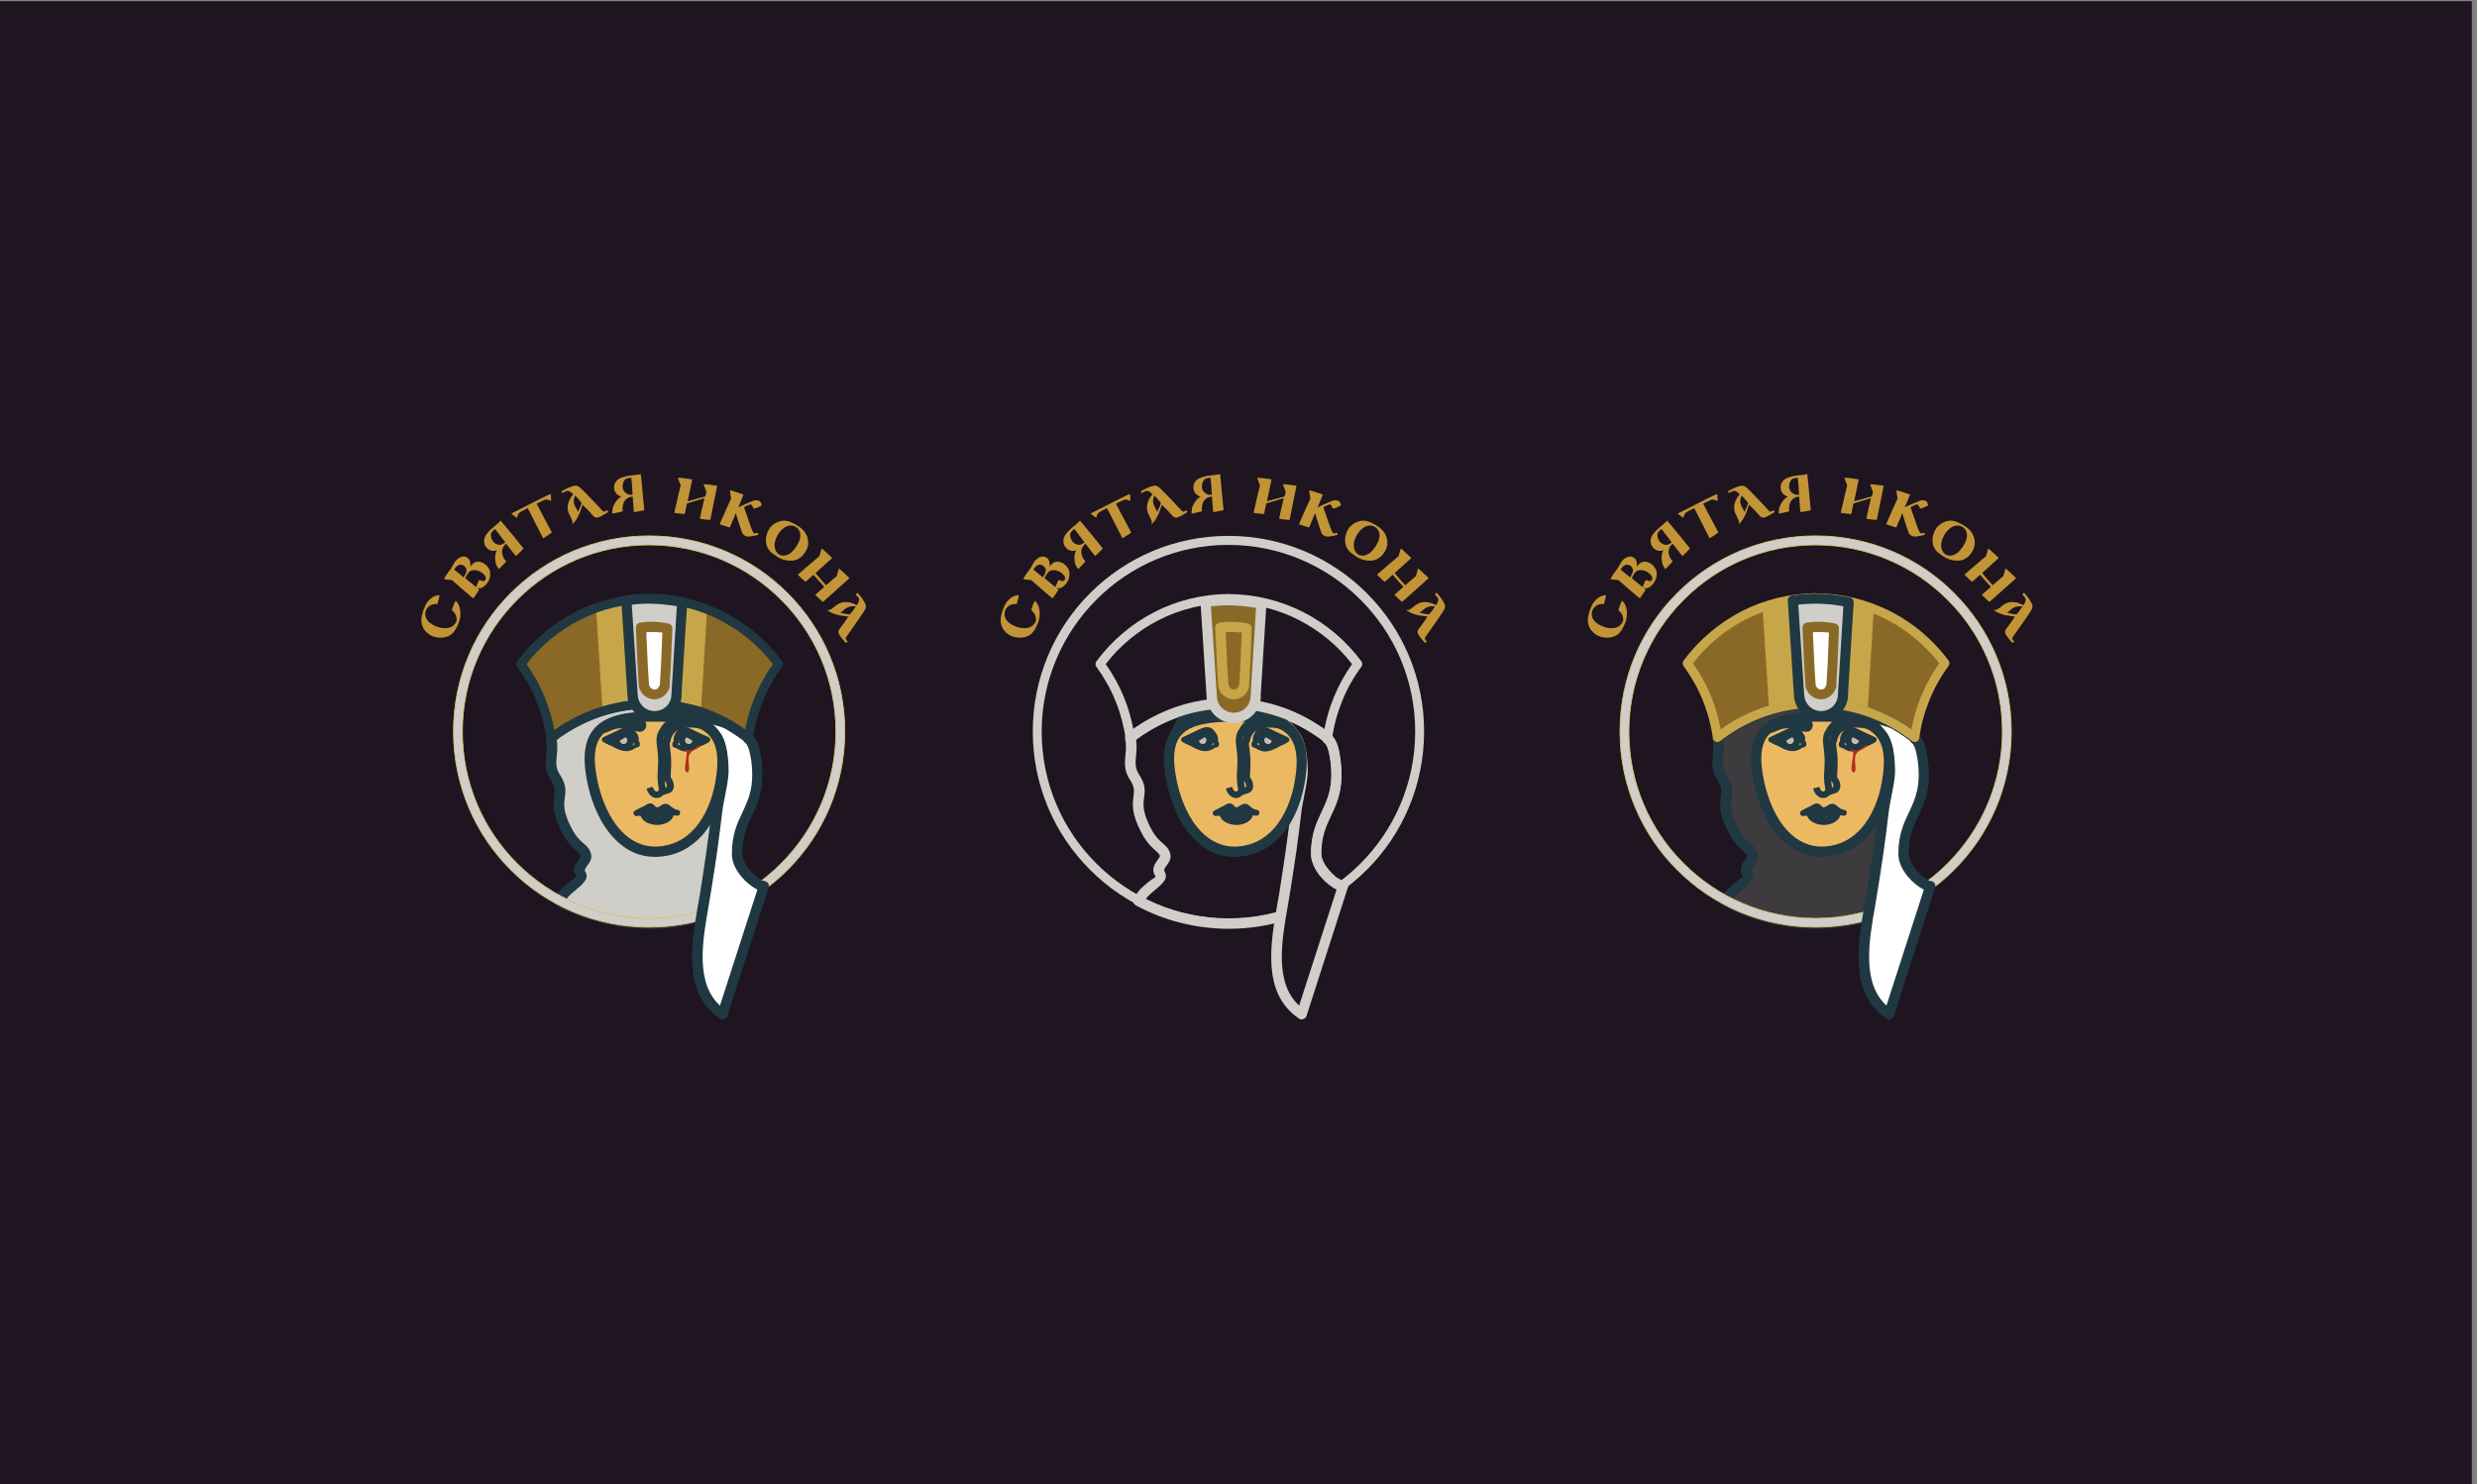 <?xml version="1.0" encoding="UTF-8"?>
<!DOCTYPE svg PUBLIC "-//W3C//DTD SVG 1.1//EN" "http://www.w3.org/Graphics/SVG/1.1/DTD/svg11.dtd">
<!-- Creator: CorelDRAW X6 -->
<svg xmlns="http://www.w3.org/2000/svg" xml:space="preserve" width="225.213mm" height="134.959mm" version="1.1" style="shape-rendering:geometricPrecision; text-rendering:geometricPrecision; image-rendering:optimizeQuality; fill-rule:evenodd; clip-rule:evenodd"
viewBox="0 0 22521 13496"
 xmlns:xlink="http://www.w3.org/1999/xlink">
 <rect x="0" y="0" width="22521" height="13496" fill="#808080" stroke="none"/>
 <defs>
  <style type="text/css">
   <![CDATA[
    .str1 {stroke:#E1C36B;stroke-width:7.62}
    .str0 {stroke:#CFCEC9;stroke-width:20}
    .fil1 {fill:none}
    .fil16 {fill:none;fill-rule:nonzero}
    .fil0 {fill:#1E1521}
    .fil9 {fill:#203842}
    .fil17 {fill:#3D3B3D}
    .fil5 {fill:#8A6926}
    .fil13 {fill:#B13119}
    .fil6 {fill:#C7A649}
    .fil11 {fill:#C7BCBC}
    .fil2 {fill:#CFCEC9}
    .fil12 {fill:#EBECD8}
    .fil8 {fill:#ECB963}
    .fil7 {fill:white}
    .fil3 {fill:#203842;fill-rule:nonzero}
    .fil10 {fill:#8A6926;fill-rule:nonzero}
    .fil14 {fill:#C29435;fill-rule:nonzero}
    .fil15 {fill:#C7A649;fill-rule:nonzero}
    .fil4 {fill:#CFCEC9;fill-rule:nonzero}
   ]]>
  </style>
 </defs>
 <g id="Слой_x0020_1">
  <rect class="fil0" x="-26" y="11" width="22500" height="13500"/>
  <circle class="fil1 str0" cx="5900" cy="6663" r="1725"/>
  <path class="fil2" d="M6942 8055c-290,215 -649,343 -1037,343 -298,0 -578,-75 -823,-207 8,-16 20,-34 36,-55 52,-69 191,-141 160,-190 -49,-75 72,-115 42,-185 -27,-64 -92,-61 -171,-215 -154,-299 15,-302 -105,-486 -74,-114 -3,-215 -36,-348l34 -32c241,-179 540,-285 862,-287 330,2 636,113 880,300l15 19c39,24 61,105 73,189 60,451 -173,483 -173,858 0,138 170,288 243,295l1 0z"/>
  <path class="fil3" d="M6969 8094c-152,112 -320,201 -503,262 -177,58 -365,90 -561,90 -150,0 -296,-19 -436,-54 -144,-36 -282,-90 -409,-159 -23,-12 -31,-40 -19,-63 0,-1 1,-2 1,-2 4,-9 10,-18 16,-27 7,-10 15,-22 23,-32 23,-30 57,-58 89,-85 35,-29 73,-48 70,-52 -44,-66 -11,-110 19,-153 11,-16 23,-31 19,-39 -7,-17 -21,-28 -38,-44 -35,-31 -80,-70 -132,-169 -90,-173 -78,-256 -69,-327 6,-45 11,-84 -35,-154 -52,-79 -45,-149 -38,-224 4,-44 9,-90 -3,-138 -4,-17 2,-33 13,-44l0 0 34 -32c2,-2 3,-3 6,-5 126,-93 268,-167 419,-218 147,-49 305,-76 469,-78l0 0 0 0c168,2 329,30 479,81 156,53 300,132 428,228 3,3 6,6 9,9l10 12c24,18 42,46 56,81 15,39 25,87 31,136 36,263 -24,391 -85,520 -44,94 -88,187 -88,344 0,48 28,101 65,146 48,58 106,100 137,103 25,3 44,25 41,51 -2,14 -9,26 -19,33l1 2 2 2zm-532 173c148,-49 286,-118 413,-202 -37,-24 -78,-59 -111,-99 -49,-59 -86,-132 -86,-204 0,-177 49,-281 98,-384 55,-116 109,-232 78,-468 -6,-43 -15,-84 -26,-115 -8,-20 -17,-36 -25,-41l0 0c-4,-3 -8,-6 -11,-10l-11 -15c-119,-90 -253,-162 -398,-211 -141,-48 -293,-75 -449,-76 -153,1 -302,27 -440,72 -142,48 -274,117 -393,203l-14 13c9,52 4,98 0,142 -6,58 -10,112 24,165 65,99 58,153 49,218 -8,57 -17,124 59,272 43,83 81,116 110,141 27,23 48,41 63,77 24,57 -3,93 -30,130 -12,17 -25,35 -17,48 42,65 -21,117 -89,173 -28,23 -57,48 -73,70 -2,3 -5,6 -7,10 108,54 223,98 344,127 132,33 271,51 414,51 186,0 365,-31 532,-85l-1 -2 -1 0z"/>
  <path class="fil4 str1" d="M5902 4873c492,0 937,199 1258,521 323,323 521,767 521,1258 0,492 -199,937 -521,1258 -323,323 -767,521 -1258,521 -492,0 -937,-199 -1258,-521 -323,-323 -521,-767 -521,-1258 0,-492 199,-937 521,-1258 323,-323 767,-521 1258,-521zm1200 580c-307,-307 -732,-498 -1200,-498 -469,0 -894,190 -1200,498 -307,307 -498,732 -498,1200 0,469 190,894 498,1200 307,307 732,498 1200,498 469,0 894,-190 1200,-498 307,-307 498,-732 498,-1200 0,-469 -190,-894 -498,-1200z"/>
  <path class="fil5" d="M5907 5443c480,3 906,236 1171,595 -144,194 -240,424 -275,674 -248,-194 -558,-311 -897,-313 -338,2 -649,119 -897,313 -34,-250 -132,-480 -275,-674 266,-359 691,-592 1171,-595l2 0z"/>
  <path class="fil6" d="M5909 5448c183,2 357,36 520,99l-24 391 -33 545c-145,-49 -300,-77 -461,-78 -150,1 -295,24 -432,67l-32 -502 -28 -434c153,-56 319,-86 491,-88l-1 1z"/>
  <path class="fil7" d="M6943 8060c-125,388 -250,776 -375,1164 -357,-241 -209,-766 -148,-1151 35,-220 71,-461 97,-683 16,-138 60,-280 58,-391 -3,-140 -24,-253 -73,-315 -157,-204 -366,-244 -376,-262l202 44c167,51 322,132 457,235l15 19c40,24 61,105 73,189 60,451 -173,483 -173,858 0,138 170,288 243,295l0 -2z"/>
  <path class="fil3" d="M6987 8076l-374 1162c-8,24 -34,37 -58,30 -4,-2 -8,-3 -11,-6l0 0c-339,-229 -260,-677 -194,-1054 10,-53 19,-105 24,-143 17,-106 34,-220 51,-340 17,-115 31,-230 44,-342 6,-58 18,-115 29,-171 16,-78 31,-153 29,-214 -2,-67 -7,-127 -19,-178 -10,-47 -25,-85 -44,-111 -112,-146 -254,-202 -319,-229 -31,-12 -51,-20 -60,-39 -12,-23 -3,-51 19,-63 10,-6 23,-7 33,-4l202 44c2,0 2,1 3,1l0 0c85,27 168,60 247,100 79,41 155,89 226,142 3,3 6,6 9,9l10 12c24,18 42,46 56,81 15,39 25,87 31,136 36,263 -24,391 -85,520 -44,94 -88,187 -88,344 0,48 28,101 65,146 48,58 106,100 137,103 25,3 44,25 41,51 -1,3 -2,7 -2,10l-2 2 -1 2zm-442 1071l341 -1057c-47,-23 -102,-66 -146,-119 -49,-59 -86,-132 -86,-204 0,-177 49,-281 98,-384 55,-116 109,-232 78,-468 -6,-43 -15,-84 -26,-115 -8,-20 -17,-36 -25,-41l0 0c-4,-3 -8,-6 -11,-10l-11 -15c-65,-49 -134,-93 -207,-131 -31,-16 -64,-31 -97,-45 31,27 60,59 89,97 29,37 49,87 62,147 12,57 19,122 20,195 2,71 -15,151 -31,234 -10,54 -22,111 -28,164 -13,111 -28,228 -44,344 -16,111 -34,228 -52,341 -9,54 -17,99 -24,145 -58,328 -127,714 104,922l-1 1 -1 0z"/>
  <path class="fil3" d="M5907 5402c242,2 471,60 674,163 210,106 391,261 531,449 10,15 10,36 -1,50 -70,95 -129,199 -174,311 -44,109 -76,224 -92,344 -3,23 -24,38 -46,36 -7,-1 -15,-4 -20,-9l0 0c-123,-96 -261,-173 -411,-225 -145,-51 -300,-78 -461,-79 -161,1 -316,29 -461,79 -149,52 -288,129 -411,225 -18,14 -44,10 -58,-7 -5,-6 -8,-15 -9,-23 -17,-119 -48,-234 -92,-342 -45,-112 -105,-215 -174,-311 -11,-15 -10,-36 1,-50 139,-187 321,-342 530,-449 202,-103 432,-161 674,-163l0 0 0 0 -1 0zm636 236c-191,-98 -407,-153 -636,-154 -228,2 -445,57 -636,154 -190,97 -355,234 -484,401 67,94 123,196 167,304 38,94 67,194 86,296 115,-82 242,-148 379,-196 153,-53 317,-83 488,-84l0 0 0 0c171,2 336,31 488,84 136,48 264,114 379,196 19,-103 48,-202 86,-296 44,-108 100,-210 167,-304 -129,-167 -294,-304 -484,-401l-2 0zm568 425c-2,3 -5,6 -8,8m8 -8l0 0 0 0z"/>
  <path class="fil8" d="M5954 6517c461,0 684,111 595,603 -53,298 -227,608 -565,626 -336,19 -529,-315 -595,-624 -104,-484 96,-605 565,-605z"/>
  <path class="fil3" d="M5954 6470c241,0 422,31 534,129 115,101 154,265 106,529 -31,171 -99,346 -214,473 -98,107 -228,181 -394,190 -166,10 -299,-59 -403,-168 -123,-129 -202,-315 -240,-493 -56,-260 -27,-424 81,-527 106,-100 282,-134 528,-134l1 1 0 1zm473 198c-92,-81 -254,-106 -473,-106 -223,0 -380,27 -466,108 -83,78 -102,216 -54,440 36,164 106,334 217,449 85,90 196,146 331,139 139,-8 248,-70 330,-160 102,-113 165,-272 192,-428 41,-228 12,-365 -78,-444l0 2z"/>
  <polygon class="fil9" points="6112,6446 6371,6481 6724,6662 6360,6552 6249,6520 6112,6520 "/>
  <path class="fil2" d="M6151 6313c0,111 -90,201 -201,201l0 0c-111,0 -201,-90 -201,-201l-23 -343 -33 -510c69,-10 139,-16 211,-17 102,1 201,11 296,31l-30 479 -22 358 1 1 0 1z"/>
  <path class="fil3" d="M6198 6313c0,68 -28,130 -73,174 -44,44 -106,73 -174,73 -68,0 -130,-28 -174,-73 -44,-44 -72,-106 -73,-174l-22 -340 -33 -510c-2,-24 16,-44 39,-48l0 0c36,-5 71,-10 108,-12 35,-3 71,-4 109,-4l0 0 0 0c52,0 104,3 154,9 52,6 102,14 153,24 23,5 38,27 36,49l-30 478 -22 357 0 0 2 -1 1 -1zm-138 109c28,-28 45,-66 45,-109l0 0c0,-1 0,-2 0,-3l22 -358 27 -439c-34,-6 -69,-11 -104,-15 -48,-5 -97,-8 -144,-9 -33,0 -67,2 -102,4 -20,2 -39,3 -60,6l31 467 22 340c0,2 1,3 1,6 0,43 17,81 45,109 28,28 66,45 109,45 43,0 81,-17 109,-45l1 1 -2 -1z"/>
  <path class="fil7" d="M6045 6217c0,52 -44,95 -95,95l0 0c-52,0 -95,-44 -95,-95l-10 -164 -16 -346c32,-5 66,-8 100,-8 48,0 96,6 141,15l-14 332 -10 171 -1 0z"/>
  <path class="fil10" d="M6091 6217c0,39 -16,74 -42,100 -26,26 -61,42 -100,42 -39,0 -74,-16 -100,-42 -26,-26 -42,-61 -42,-100l-10 -160c0,-1 0,-2 0,-3l-16 -344c-1,-24 16,-44 39,-48l0 0c17,-3 36,-4 53,-6 17,-2 35,-2 53,-2l0 0 0 0c26,0 51,2 76,4 25,3 51,6 75,12 23,5 39,27 36,50l-14 329 0 1 0 0 -10 168 0 0 2 0 1 -1zm-106 35c9,-9 15,-21 15,-35l0 0c0,-1 0,-2 0,-3l10 -171 0 0 12 -290c-10,-2 -18,-3 -27,-3 -23,-2 -44,-3 -66,-3 -15,0 -31,1 -47,2l-6 1 14 302 0 2 10 160c0,2 1,3 1,6 0,14 6,26 15,35 9,9 21,15 35,15 14,0 26,-6 35,-15l1 0 -2 -2z"/>
  <path class="fil3" d="M5693 6657c65,0 85,37 99,61 3,4 3,8 4,8 6,4 15,15 19,24 2,6 3,12 3,18 0,9 -3,16 -10,22 -5,4 -11,7 -21,8 -3,0 -7,2 -12,6 -8,5 -19,12 -41,20 -27,10 -56,8 -84,0 -27,-7 -52,-20 -77,-33 -6,-3 -12,-6 -17,-10 -19,-10 -37,-19 -50,-24 -10,-3 -15,-14 -11,-24 2,-6 8,-11 15,-12l72 -13c12,-6 25,-14 38,-23 24,-16 48,-31 72,-31l-1 2 1 1zm66 79c-10,-17 -24,-43 -66,-43 -13,0 -32,12 -52,25 -15,10 -29,19 -44,25 -2,1 -3,2 -5,2l-19 3 2 2c6,3 11,6 17,10 23,11 46,24 69,31 22,6 43,8 60,1 18,-6 27,-13 35,-17 9,-5 15,-9 24,-10 -2,-3 -3,-4 -3,-5 -7,-4 -11,-12 -17,-22l1 0 0 -1z"/>
  <path class="fil11" d="M5693 6674c3,0 6,0 8,1 19,10 32,31 32,56 0,36 -29,64 -64,64 -36,0 -64,-29 -64,-64 0,-5 1,-10 2,-14 31,-17 60,-42 85,-42l0 -1z"/>
  <path class="fil3" d="M5693 6646c1,0 3,0 6,0 2,0 3,0 6,1 5,1 10,2 14,5 14,8 24,19 32,32 8,14 13,30 13,47 0,26 -10,49 -27,65l0 0 0 0 0 0c-17,17 -40,27 -65,27 -26,0 -49,-10 -65,-27l0 0c-17,-17 -27,-40 -27,-65 0,-3 0,-6 1,-10 1,-3 1,-6 2,-10 2,-9 8,-16 15,-19 5,-3 13,-8 21,-13 1,0 2,-1 2,-1 26,-17 51,-31 77,-31l-1 0 -3 0zm6 69c-2,-3 -4,-6 -8,-10 -10,1 -27,11 -44,23 -1,1 -1,1 -2,1 -3,2 -6,4 -10,6 1,8 4,15 10,21 6,6 15,10 24,10 10,0 18,-3 24,-10l0 0c6,-6 10,-15 10,-24 0,-6 -2,-12 -4,-17l-1 0z"/>
  <path class="fil3" d="M5642 6511l180 23c16,2 30,10 40,23 9,10 15,25 14,40l0 0c0,2 0,3 -1,6l0 0c-2,16 -10,29 -21,38 -11,10 -26,15 -42,13 -1,0 -2,0 -3,0l0 0c-31,-3 -48,-10 -65,-16 -19,-7 -38,-15 -104,-15 -39,1 -64,11 -91,23 -15,6 -31,14 -52,20 -19,6 -40,-4 -47,-24 -5,-16 2,-33 15,-43l2 -1c44,-31 94,-69 160,-85 4,-2 10,-2 14,-1l0 0 1 -2 -2 0z"/>
  <path class="fil3" d="M6090 6748c-1,7 -2,16 -1,26 1,10 2,23 4,37 13,81 10,137 6,219 -1,12 -2,24 -2,37 10,13 21,32 26,52 6,22 6,44 -6,66 -11,21 -31,27 -57,35 -7,2 -15,5 -23,8 -16,6 -35,-2 -40,-18 -1,-2 -2,-4 -2,-6l0 0 -10 -60c-10,-57 -7,-99 -4,-144 2,-28 3,-57 3,-90l0 0c-1,-18 -2,-36 -3,-53 -2,-17 -3,-36 -6,-54 -5,-36 -7,-61 -6,-84 2,-24 6,-44 15,-61 0,-1 1,-2 1,-2 64,-123 119,-127 221,-135 20,-2 43,-3 69,-6 4,-1 10,0 14,2 32,8 62,18 90,30 28,12 54,27 78,44 14,10 17,30 7,44 -8,11 -23,16 -36,11l0 0 -10 -3c-51,-17 -78,-26 -139,-27 -52,1 -99,10 -133,36 -27,20 -45,51 -51,98l-1 1 -1 -1zm-45 353c-1,-1 -2,-2 -2,-2 1,11 2,23 4,36l4 25c6,-2 10,-2 10,-3 3,-5 2,-13 1,-21 -4,-17 -14,-31 -19,-36l0 0 1 1 0 -1zm-15 -377l0 2c3,-16 6,-30 11,-43 -1,2 -2,3 -2,4 0,1 -1,1 -1,2 -5,10 -8,21 -9,36l0 -1z"/>
  <path class="fil3" d="M5936 7156c4,17 11,29 21,36 4,3 9,5 13,6 3,0 7,-1 10,-3 7,-4 14,-15 19,-30l57 19c-10,29 -25,48 -43,60 -15,10 -31,14 -48,13 -16,-2 -31,-7 -44,-18 -19,-15 -35,-38 -42,-69l57 -15 1 0 -1 0z"/>
  <path class="fil3" d="M5834 7341c9,-4 17,-9 24,-13 37,-23 65,-38 99,4 15,17 30,7 44,-2 16,-10 31,-21 51,-21 20,0 32,10 48,24 13,11 30,26 57,31 1,0 2,0 3,1 18,3 26,10 23,30 0,2 0,2 -1,3 -3,13 -10,18 -19,19 -3,1 -6,2 -10,1 -1,0 -2,0 -3,-1 -1,0 -1,0 -2,0l-1 0c-4,-1 -9,-1 -13,-2 -26,-3 -72,-10 -79,-10 -10,0 -23,3 -36,5 -14,3 -27,6 -44,6 -15,1 -28,-2 -41,-4 -10,-2 -19,-3 -27,-3 -9,0 -17,2 -27,3 -9,2 -19,3 -31,4 -1,0 -2,0 -2,0l-44 3 0 0 0 0 -15 2c-15,2 -27,-10 -29,-24 -1,-10 5,-22 15,-26 6,-3 31,-17 58,-31l0 -1 3 0z"/>
  <path class="fil12" d="M6024 7382c31,-5 68,-10 68,5 0,50 -59,76 -114,77 -57,2 -119,-29 -119,-71 0,-15 37,-11 68,-9 16,3 32,7 48,6 17,-1 33,-5 49,-8z"/>
  <path class="fil3" d="M6018 7346l4 -1c16,-2 33,-5 48,-5 35,0 58,11 58,48 0,37 -19,65 -48,84 -28,19 -66,29 -102,30l-1 0 -3 0 0 0 0 0c-33,0 -69,-10 -97,-24 -33,-19 -56,-47 -57,-82l0 -1 0 -1 0 0 0 0c0,-34 24,-46 58,-48 16,-1 34,1 51,3 1,0 2,0 3,1 5,1 10,2 13,2 10,2 20,3 27,3l0 0c10,0 21,-3 32,-5 4,-1 9,-2 10,-2 1,0 1,0 2,0l0 0 -1 -1 2 0zm-41 81c11,0 23,-2 33,-4 -10,2 -22,3 -34,4l-1 0 -1 0 0 0 2 0 0 0 1 0z"/>
  <path class="fil3" d="M5798 6680c3,6 6,13 7,20l0 0 0 0c2,7 2,15 2,21 0,3 0,8 -1,12 -1,4 -2,8 -2,12 -3,13 -15,22 -29,20 -5,-1 -10,-3 -14,-6 -3,-2 -6,-5 -8,-8 -2,-2 -2,-3 -3,-5l-1 -2 0 0 -2 -2c-1,-1 -1,-2 -2,-3l0 0c-1,-2 -2,-5 -3,-9 -4,-14 -11,-34 -42,-34 -10,0 -30,11 -48,24 -10,6 -22,14 -32,19 8,7 10,19 6,29 -4,11 -16,17 -27,16l0 0 -56 -9c-3,-1 -6,-2 -10,-3 -9,-4 -17,-10 -24,-13 -7,-3 -15,-7 -20,-9 -14,-4 -21,-19 -16,-32 2,-7 7,-12 14,-15l0 0 96 -45c1,0 1,-1 2,-1 7,-3 17,-8 27,-13 1,0 2,-1 2,-1 64,-31 130,-64 181,37l0 0 0 0 -1 -2 1 2z"/>
  <polygon class="fil9" points="6015,6800 6062,6800 6062,7095 6015,7095 "/>
  <path class="fil3" d="M6239 6694c-43,0 -57,26 -66,43 -5,10 -10,17 -17,22l0 0c-1,1 -2,2 -3,5 10,2 16,5 24,10 6,4 16,10 35,17 19,7 39,5 60,-1 23,-6 47,-18 69,-31 5,-3 10,-6 17,-9l3 -2 -19 -3c-2,0 -3,-1 -5,-2 -15,-6 -31,-16 -44,-25 -20,-13 -39,-25 -52,-25l1 -1 0 1zm-99 24c13,-24 35,-61 99,-61 24,0 48,15 72,31 13,8 26,17 38,23l72 13c6,1 12,6 15,12 3,10 -2,20 -11,24 -14,5 -31,15 -51,24 -5,3 -10,6 -17,10 -24,13 -51,25 -77,33 -28,8 -57,10 -84,0 -22,-8 -32,-15 -41,-20 -5,-3 -8,-5 -12,-6 -9,-1 -16,-3 -21,-8l0 0c-7,-6 -10,-14 -10,-22 0,-6 2,-12 3,-18 4,-10 13,-20 19,-24l0 0 0 0c1,-1 2,-3 4,-8l0 -2 1 -1z"/>
  <path class="fil13" d="M6185 6779l56 54c6,24 -2,64 -8,100 -7,44 -12,85 13,90 31,6 16,-73 15,-92 -3,-44 -3,-78 44,-107 14,-9 117,-49 44,-68 -46,-12 -153,18 -164,22l0 2z"/>
  <path class="fil11" d="M6239 6674c-3,0 -6,0 -8,1 -19,10 -32,31 -32,56 0,36 29,64 64,64 36,0 64,-29 64,-64 0,-5 -1,-10 -2,-14 -31,-17 -60,-42 -85,-42l0 -1z"/>
  <path class="fil3" d="M6233 6646c3,0 5,0 6,0 27,0 52,16 78,32 7,4 15,10 21,13 7,3 13,10 15,19 1,3 2,6 2,10l0 1c1,3 1,7 1,10 0,25 -10,49 -27,65l0 0 0 0 0 0c-17,17 -40,27 -65,27 -26,0 -49,-10 -65,-27l0 0 0 0c-17,-17 -27,-40 -27,-65 0,-17 4,-33 13,-47 8,-14 19,-24 32,-33 3,-3 9,-4 14,-5 2,0 3,0 6,-1l-1 1 -2 0zm7 59c-3,3 -6,6 -8,10 -3,5 -4,10 -4,17 0,10 3,18 10,24l0 0c6,6 15,10 24,10 10,0 18,-3 24,-10l0 0c5,-5 9,-12 10,-21 -3,-2 -7,-4 -10,-6 -18,-11 -36,-23 -45,-23l1 -1 0 -1z"/>
  <path class="fil3" d="M6127 6700c2,-6 4,-13 7,-19 52,-102 119,-68 183,-36 10,5 19,10 27,13 1,0 1,1 2,1l95 44c6,3 11,8 15,15 5,14 -2,28 -16,33 -6,2 -13,5 -20,9 -7,3 -15,8 -24,13 -3,2 -6,3 -10,3l-56 9 0 0c-11,2 -23,-4 -27,-16 -4,-10 -2,-22 6,-29 -11,-6 -23,-13 -32,-19 -19,-12 -37,-24 -48,-24 -31,0 -37,21 -42,35l0 0c-2,3 -2,7 -3,9l0 0c-1,1 -1,2 -2,3 0,1 0,0 -1,2l0 0 0 0c0,0 0,1 -1,2l0 0c-1,2 -2,3 -2,4 -2,3 -5,6 -8,8l0 0 0 0c-4,3 -9,5 -14,6 -13,2 -25,-6 -29,-20 -1,-4 -2,-8 -2,-12 -1,-4 -1,-9 -1,-12 0,-6 1,-14 3,-21l-2 -1 -1 0z"/>
  <path class="fil14" d="M3977 5493c-14,-2 -27,-1 -41,3 -14,3 -27,10 -38,20 -15,12 -24,28 -29,47 -4,19 -3,37 4,56 4,10 10,20 19,30 9,10 19,17 31,25 11,7 23,14 36,19 13,6 25,10 37,13 21,5 39,7 56,7 17,-1 33,-4 50,-12 15,-7 27,-18 37,-31 10,-15 15,-29 13,-44 -2,-17 -6,-31 -14,-44 -8,-12 -17,-23 -27,-31 -2,-2 -2,-7 2,-17 3,-10 6,-20 10,-31 4,-10 9,-20 13,-29 4,-9 7,-11 8,-10 10,10 17,19 23,30 6,10 10,23 13,35 5,19 7,37 6,54 0,17 -2,34 -6,50 -3,16 -9,31 -15,44 -6,15 -13,28 -20,41 -17,31 -40,54 -67,66 -27,12 -57,17 -89,14 -17,-2 -33,-5 -49,-10 -16,-5 -31,-13 -44,-23 -13,-10 -24,-21 -35,-34 -10,-13 -18,-28 -23,-45 -3,-10 -5,-19 -6,-29 -1,-9 -2,-18 -1,-27 1,-9 2,-17 4,-27 2,-10 4,-19 7,-30 3,-11 6,-23 11,-33 4,-10 10,-23 15,-35 10,-23 27,-44 48,-62 22,-18 48,-29 78,-32 2,0 2,5 0,14 -2,9 -3,19 -7,30 -3,13 -7,27 -11,43l0 -6 -1 2 1 1zm349 -381c11,-4 24,-6 36,-3 11,2 23,6 33,11 10,6 20,14 29,23 9,10 17,19 23,31 3,6 6,13 7,20 2,7 2,15 3,21 0,6 0,13 -1,19 -1,6 -2,10 -2,15 -2,10 -6,22 -13,34 -6,12 -14,24 -23,34 -10,10 -19,19 -31,25 -11,6 -24,10 -36,7 -8,-1 -14,-2 -17,-3 -3,-2 -5,-3 -6,-5 -1,-2 -1,-3 1,-6l28 -62c9,4 17,7 24,9 6,2 13,2 19,1 6,-1 10,-4 14,-10 3,-7 3,-15 2,-23 -2,-9 -9,-19 -21,-31 -8,-7 -17,-14 -28,-20 -11,-6 -23,-10 -36,-13 -12,-2 -24,-2 -37,0 -12,2 -23,8 -31,18 -10,10 -17,22 -22,32 -5,10 -9,19 -10,23 15,12 30,24 44,36 15,11 27,23 38,31 11,10 21,17 29,24 8,6 12,10 14,11 1,1 -2,5 -7,14 -5,9 -11,17 -18,27 -6,10 -13,19 -19,27 -6,8 -9,12 -9,12 -1,0 -3,-2 -10,-7 -6,-5 -13,-11 -23,-19 -9,-8 -19,-17 -31,-27 -11,-10 -23,-20 -36,-31 -28,-24 -59,-51 -94,-82 -12,-2 -23,-3 -33,-3 -9,-2 -17,-2 -24,-3 -7,-1 -12,-2 -15,-2 -1,0 0,-3 3,-9 3,-6 7,-12 12,-20 5,-8 10,-17 17,-25 6,-10 12,-18 18,-25 6,-8 10,-15 14,-19 3,-5 6,-8 6,-9l0 -1c5,-8 10,-16 13,-23 3,-6 8,-13 11,-19 3,-6 7,-10 10,-15 7,-10 16,-17 26,-24 10,-7 20,-12 31,-15 10,-3 22,-3 32,-1 10,3 21,10 31,19 7,9 11,18 13,27 1,9 2,15 2,18 1,6 1,13 0,18 -1,3 -1,6 -2,10 5,-6 10,-13 16,-19 5,-5 10,-10 17,-15 6,-5 13,-9 19,-10l-2 2 3 0zm-85 71c-1,-10 -4,-18 -10,-25 -5,-7 -11,-13 -19,-17 -8,-4 -17,-6 -26,-6 -10,0 -19,3 -27,10 -7,5 -14,10 -19,18 -5,6 -9,12 -11,16 10,9 23,19 37,31 15,12 31,26 49,40 2,-3 5,-8 8,-13 3,-5 6,-10 9,-17 3,-6 5,-12 7,-19 2,-6 3,-12 2,-17l0 -1 1 1zm314 -445c0,0 6,6 15,18 10,11 23,27 37,44 15,18 31,37 48,58 17,21 34,40 48,59 15,18 27,34 38,47 10,13 17,20 18,23 1,1 -3,5 -10,12 -6,7 -15,15 -23,24 -9,9 -17,16 -24,23 -7,6 -10,10 -10,10 -1,0 -3,-3 -10,-10 -6,-6 -12,-15 -21,-26 -8,-10 -17,-23 -28,-36 -10,-13 -21,-27 -31,-40 -12,9 -21,19 -27,31 -6,12 -10,26 -10,40 -1,15 2,30 8,44 6,16 16,31 29,46 1,1 -3,5 -10,12 -6,7 -15,15 -23,24 -10,10 -21,22 -32,34 -3,-3 -6,-7 -9,-11 -3,-4 -6,-9 -9,-14 -3,-5 -6,-11 -9,-18 -3,-10 -6,-23 -7,-37 -2,-15 -2,-29 0,-42 1,-6 2,-13 3,-19 2,-6 3,-10 5,-15 2,-5 4,-10 7,-15 -2,2 -6,2 -10,3 -3,1 -7,2 -11,2 -4,1 -10,1 -17,0 -10,0 -19,-3 -30,-8 -10,-5 -19,-12 -27,-22 -8,-10 -15,-20 -18,-33 -3,-13 -4,-27 -2,-44 2,-15 10,-30 20,-44 11,-15 23,-28 36,-40 15,-15 31,-28 47,-41 5,-4 10,-9 16,-14 6,-5 10,-10 15,-14 6,-5 10,-10 16,-15l2 0 -1 3zm4 214c6,-2 13,-6 20,-10 6,-4 11,-8 15,-10 -8,-10 -16,-20 -23,-30 -7,-10 -14,-18 -19,-25l-18 -23 -13 -17c-3,-5 -8,-10 -11,-15 -3,-5 -7,-9 -10,-12 -3,3 -8,7 -13,12 -5,5 -10,9 -13,13 -6,6 -10,13 -10,22 -2,9 -1,17 1,26 2,9 4,17 9,25 4,9 9,15 14,21 10,11 23,19 37,23 15,4 27,4 37,0l0 -1 -1 1zm90 -282c0,-1 6,-4 19,-10 13,-6 29,-15 48,-24 19,-10 38,-19 59,-30 20,-10 37,-19 52,-27 10,-5 21,-10 33,-17 12,-6 25,-13 38,-19 13,-6 27,-13 39,-19 13,-6 24,-12 35,-17 10,-5 18,-9 24,-11 6,-3 10,-4 10,-4l1 2c1,5 1,10 2,16 0,6 1,11 1,17 0,6 0,10 0,16 0,5 -1,9 -1,10 -1,2 -2,2 -5,1 -6,-3 -14,-6 -22,-9 -8,-2 -17,-2 -26,-1 -3,1 -6,2 -11,4 -5,2 -11,5 -18,9 -7,3 -15,7 -23,11 -8,4 -17,9 -25,13 5,10 12,22 20,37 9,16 18,33 27,52 10,19 20,38 31,58 10,19 19,37 28,53 9,17 16,31 22,41 6,11 10,18 10,20 0,1 -2,2 -5,5 -3,3 -9,6 -15,10 -6,4 -12,9 -19,13 -7,4 -13,9 -19,12 -6,3 -10,6 -15,10 -4,3 -6,3 -6,3l-140 -274c-17,9 -33,17 -48,24 -15,8 -23,13 -27,16 -6,6 -11,13 -15,21 -3,8 -6,15 -6,23 -1,3 -2,4 -3,3 -2,-2 -5,-3 -10,-6 -4,-3 -8,-6 -13,-10 -4,-3 -9,-7 -14,-10 -4,-3 -9,-7 -12,-10 0,-1 -1,-1 -2,-1l1 -2 0 1zm456 -202c9,-5 19,-10 29,-16 10,-6 21,-10 31,-15 10,-5 23,-10 33,-13 11,-3 23,-6 32,-8 6,-1 12,1 20,4 8,3 14,7 19,10 4,3 10,10 21,19 10,10 21,21 34,34 13,13 27,27 41,43 15,15 30,31 44,45 15,15 28,29 40,43 13,13 23,24 31,33 3,3 6,5 10,5 3,0 8,0 11,-2 3,-1 7,-3 10,-5 3,-2 6,-4 9,-6l10 16c-2,2 -6,5 -14,10 -7,4 -15,10 -24,14 -10,5 -18,10 -27,15 -9,4 -16,8 -22,10 -10,3 -19,4 -27,2 -8,-2 -16,-7 -25,-17 -10,-11 -19,-22 -27,-31 -8,-9 -15,-17 -23,-24 -7,-7 -14,-15 -21,-21 -7,-6 -15,-15 -23,-23 -6,16 -11,31 -17,47 -5,16 -10,31 -18,46 -7,15 -15,30 -24,44 -10,15 -22,28 -36,42 2,-6 2,-12 3,-17 1,-5 0,-10 -1,-14 -3,-8 -6,-16 -10,-23 -3,-7 -6,-15 -10,-23 -15,-24 -23,-49 -23,-73 -1,-24 5,-49 17,-74 3,-7 9,-16 15,-26 6,-10 12,-17 18,-23 -6,-10 -15,-18 -26,-24 -10,-6 -21,-10 -31,-7 -3,1 -7,2 -11,3 -4,2 -9,4 -12,6 -4,2 -8,4 -10,6 -3,2 -6,3 -7,3 0,-1 -1,-2 -2,-3 -2,-2 -3,-3 -4,-5 -2,-2 -3,-3 -4,-5 -2,-2 -2,-3 -2,-3l1 0 1 0zm149 188c4,-10 8,-17 11,-24 3,-7 6,-14 10,-20 3,-6 5,-12 7,-19 2,-6 4,-13 6,-20 -7,-9 -15,-17 -22,-26 -6,-7 -13,-15 -19,-22 -7,-7 -13,-13 -18,-18 -5,12 -9,22 -10,28 -1,6 -2,12 -2,15 -1,12 0,23 3,32 3,10 6,17 10,25 4,8 9,15 13,23 4,8 9,16 11,25l-1 0 0 2zm572 -340c0,1 1,9 3,24 2,15 3,35 6,58 2,23 4,48 7,75 3,27 5,52 7,76 2,24 4,44 6,60 2,17 2,26 3,29 0,1 -5,2 -15,5 -10,2 -20,4 -32,6 -11,2 -23,4 -32,6 -10,2 -15,2 -15,2 -1,-1 -2,-5 -2,-14 -1,-9 -2,-19 -3,-32 -1,-14 -2,-28 -3,-44 -2,-17 -3,-33 -3,-51 -15,1 -29,4 -41,10 -12,6 -23,16 -31,27 -9,11 -15,26 -18,42 -3,17 -4,35 -2,54 0,1 -5,2 -15,5 -10,2 -20,5 -32,7 -14,3 -30,6 -46,10 0,-4 -1,-10 -1,-15 0,-5 0,-10 1,-17 1,-6 2,-12 3,-19 3,-10 7,-23 15,-36 7,-13 15,-24 23,-35 4,-5 9,-10 13,-14 4,-3 9,-7 13,-10 4,-3 10,-6 14,-9 -3,0 -6,-2 -10,-3 -3,-2 -6,-3 -10,-5 -4,-2 -9,-5 -15,-10 -8,-6 -15,-13 -20,-23 -6,-10 -10,-21 -10,-33 -2,-12 -1,-24 3,-37 3,-13 11,-25 23,-37 10,-10 24,-19 42,-25 17,-6 35,-10 52,-15 20,-3 40,-6 62,-8 6,-1 14,-2 21,-2 7,-1 15,-2 20,-3 7,-1 15,-2 22,-3l1 1 -1 2zm-116 180c6,2 15,3 23,3 8,0 15,0 19,0 -1,-13 -2,-26 -3,-37 -1,-11 -2,-23 -2,-31l-2 -30 -2 -21c-1,-6 -1,-12 -2,-19 -1,-6 -2,-11 -2,-17 -5,1 -10,2 -17,3 -7,1 -13,2 -18,3 -8,2 -15,6 -21,11 -6,6 -10,14 -14,22 -3,8 -6,17 -7,26 -2,10 -2,17 -1,24 2,15 8,29 17,39 10,11 20,19 31,21l1 2 -2 1zm811 -85c0,1 -2,8 -4,23 -3,15 -6,34 -11,57 -5,23 -10,48 -15,73 -6,27 -10,51 -15,75 -5,24 -9,44 -12,60 -3,17 -6,26 -6,28 0,1 -5,1 -15,0 -10,-1 -21,-2 -32,-3 -11,-2 -23,-3 -33,-4 -10,-2 -15,-2 -15,-3 0,-1 2,-8 4,-20 3,-12 6,-28 10,-47 4,-19 9,-38 14,-60 5,-21 10,-41 14,-59 -10,3 -24,7 -39,11 -15,4 -31,10 -46,14 -16,5 -31,10 -44,13 -14,4 -24,7 -31,10 -5,26 -10,47 -13,65 -3,17 -6,27 -6,29 0,1 -5,1 -15,0 -10,-1 -21,-2 -32,-3 -11,-2 -23,-3 -33,-4 -10,-2 -15,-2 -15,-2 0,-1 1,-4 2,-12 2,-7 4,-17 6,-29 3,-11 6,-25 10,-40 3,-15 7,-31 10,-46 9,-36 18,-78 30,-123 -4,-11 -9,-22 -12,-31 -3,-9 -6,-16 -9,-23 -3,-7 -4,-11 -4,-14 0,-1 2,-1 5,-1 3,0 9,0 15,0 6,0 13,1 21,2 8,1 15,2 23,3 19,3 40,5 65,9 0,1 -2,6 -3,19 -2,12 -6,28 -10,47 -4,19 -9,40 -13,64 -5,23 -10,46 -15,69 10,-3 23,-6 37,-10 15,-3 29,-8 44,-12 15,-4 30,-9 44,-12 15,-3 26,-7 36,-10 2,-6 3,-13 4,-18 2,-5 3,-10 3,-13l3 -10c-4,-11 -9,-22 -12,-31 -3,-9 -6,-16 -9,-23 -3,-7 -4,-11 -4,-14 0,-1 2,-1 5,-1 3,0 9,0 15,0 6,0 13,1 20,2 8,1 15,2 23,3 19,3 40,5 65,9l-1 0 0 -2zm369 452c-4,3 -10,5 -21,7 -10,2 -25,5 -46,8 -10,2 -19,2 -27,1 -8,-2 -15,-3 -20,-6 -6,-3 -10,-6 -15,-10 -4,-3 -8,-8 -10,-12 -3,-3 -6,-14 -12,-30 -6,-16 -11,-34 -18,-54 -6,-20 -12,-40 -18,-58 -6,-19 -10,-33 -13,-43 -6,16 -13,31 -19,46 -6,15 -12,28 -17,40 -5,12 -10,22 -12,30 -3,8 -5,12 -6,14 0,1 -5,0 -15,-3 -10,-3 -20,-6 -31,-10 -11,-3 -22,-7 -31,-10 -10,-3 -15,-5 -15,-6 0,-1 2,-4 4,-11 3,-7 7,-16 11,-27 5,-10 10,-24 17,-37 6,-15 13,-29 19,-44 15,-34 32,-72 52,-115 -2,-13 -4,-24 -6,-34 -2,-9 -3,-17 -3,-24 -1,-7 -2,-12 -2,-15 0,-1 2,-1 5,0 3,1 8,2 14,3 6,2 12,3 20,6 7,2 15,4 23,7 18,6 39,13 62,21 0,1 -2,3 -4,10 -3,6 -6,15 -10,26 -4,10 -10,23 -15,37 -6,15 -12,29 -19,44 10,-5 23,-10 37,-18 15,-6 30,-13 44,-19 15,-6 27,-11 39,-16 11,-5 19,-8 23,-10 3,-2 9,-2 14,-2 5,0 10,0 15,1 5,1 10,2 14,3 4,2 7,3 10,5 2,2 4,5 7,9 3,4 4,8 6,12 2,4 2,8 3,11 1,3 0,6 -2,7 -2,2 -5,3 -10,6 -5,2 -10,5 -17,8 -6,3 -12,6 -18,8 -6,2 -10,4 -13,4 -6,2 -10,2 -11,1 -2,-1 -3,-3 -6,-10 -3,-6 -6,-10 -10,-17 -4,-6 -8,-9 -11,-10 -2,-1 -5,0 -10,2 -5,2 -10,4 -17,7 -6,3 -12,5 -18,8 -6,3 -10,5 -12,6 -3,2 -3,3 -3,7 1,3 3,10 6,17 2,3 3,10 7,21 3,10 9,24 14,40 5,15 10,31 17,49 6,17 12,34 17,48 6,15 10,27 15,37 4,10 7,16 10,17 2,2 4,3 8,3 3,0 7,0 11,0 4,-1 8,-1 11,-2 3,-1 7,-2 10,-2 1,2 2,3 2,6 0,2 0,3 1,5l1 4z"/>
  <path class="fil14" d="M7020 5030c-28,-23 -45,-49 -52,-78 -7,-29 -6,-59 3,-90 4,-17 10,-31 19,-46 8,-15 18,-27 31,-38 11,-10 25,-20 40,-27 15,-7 31,-12 49,-15 10,-2 20,-2 29,-1 9,1 18,2 26,4 9,2 17,6 25,10 9,3 17,8 27,12 10,5 21,10 31,17 10,6 20,14 31,21 13,10 24,21 35,35 10,14 18,29 24,45 6,17 10,33 10,51 1,17 -2,35 -7,51 -5,15 -13,31 -22,44 -10,14 -20,26 -32,37 -12,10 -26,19 -40,26 -15,6 -30,10 -46,10 -19,1 -37,0 -54,-3 -17,-3 -33,-9 -48,-15 -15,-6 -29,-15 -41,-23 -13,-9 -25,-18 -37,-27l-1 1 0 -1zm213 -48c6,-10 14,-23 21,-36 7,-13 13,-26 17,-39 4,-14 6,-27 6,-41 0,-14 -4,-27 -11,-42 -10,-17 -23,-30 -40,-37 -17,-8 -36,-10 -56,-6 -10,2 -22,6 -32,13 -10,7 -21,15 -31,24 -10,10 -18,20 -26,31 -8,11 -15,23 -20,35 -9,19 -15,37 -17,53 -3,17 -2,33 2,51 4,16 12,31 24,43 12,12 26,19 41,21 15,2 28,0 40,-4 12,-4 24,-10 34,-17 10,-7 19,-16 27,-25 8,-10 15,-18 20,-27l0 2 2 1zm490 275c0,0 -6,6 -17,16 -11,10 -25,24 -43,39 -17,16 -36,32 -57,51 -20,18 -39,36 -57,51 -18,16 -33,30 -45,40 -12,10 -19,17 -22,19 -1,1 -5,-2 -12,-9 -8,-6 -16,-14 -24,-22 -9,-8 -17,-16 -24,-23 -7,-7 -10,-10 -10,-10 0,0 3,-2 7,-6 4,-4 10,-10 18,-16 7,-6 17,-14 26,-23 10,-9 20,-17 31,-27 -4,-5 -11,-13 -21,-24 -10,-10 -19,-22 -31,-34 -10,-11 -19,-23 -28,-32 -9,-10 -14,-16 -17,-19l-1 -1c-19,18 -36,33 -49,44 -13,11 -20,18 -23,19 -1,1 -5,-2 -12,-9 -8,-6 -16,-14 -24,-22 -9,-8 -17,-16 -24,-23 -7,-7 -10,-10 -10,-10 0,-1 3,-3 9,-9 6,-5 13,-11 23,-19 10,-8 19,-17 31,-27 11,-10 24,-20 36,-31 28,-24 60,-52 97,-82 3,-12 6,-23 9,-32 2,-9 5,-17 7,-24 2,-7 3,-11 4,-14 0,-1 2,0 4,2 3,2 6,5 11,9 5,3 10,9 16,14 6,5 11,10 17,16 14,13 30,28 48,45 0,0 -5,5 -15,14 -10,9 -22,19 -36,32 -15,13 -31,27 -48,44 -18,17 -36,31 -52,47 4,4 10,12 19,23 9,10 17,21 27,32 10,11 19,23 28,32 10,10 16,19 22,24l65 -57c10,-10 21,-17 31,-25 3,-12 6,-23 9,-32 2,-9 5,-17 7,-24 2,-7 3,-11 4,-14 0,-1 2,0 4,2 3,2 6,5 11,9 5,3 10,9 16,14 6,5 11,10 17,16 14,13 30,28 48,45l-2 2 -1 -1zm72 132c7,8 14,17 22,25 7,10 15,19 22,28 7,10 13,20 19,31 6,10 10,21 14,31 2,6 2,12 -1,20 -2,8 -4,15 -7,21 -2,4 -7,12 -15,24 -7,11 -16,24 -27,40 -10,15 -22,31 -34,49 -12,17 -24,35 -36,52 -11,17 -23,33 -34,48 -10,15 -19,27 -26,37 -3,3 -3,7 -3,10 1,3 2,8 3,11 2,3 4,6 7,10 3,3 6,5 8,7l-14 14c-2,-2 -6,-5 -12,-11 -6,-6 -12,-13 -19,-22 -6,-8 -13,-16 -19,-24 -6,-8 -10,-15 -13,-19 -5,-10 -8,-18 -7,-26 0,-8 4,-17 12,-28 10,-12 17,-23 24,-32 7,-10 14,-18 19,-27 6,-8 11,-17 17,-24 5,-8 10,-17 17,-27 -17,-3 -33,-5 -49,-7 -16,-2 -32,-5 -48,-9 -16,-3 -32,-10 -48,-16 -16,-6 -31,-16 -48,-27 6,0 12,0 17,-1 5,-1 10,-2 13,-3 7,-5 15,-10 21,-14 6,-4 13,-10 19,-15 22,-19 44,-31 68,-37 24,-5 49,-4 77,2 8,2 17,6 28,10 10,4 19,9 26,14 8,-8 15,-18 19,-31 4,-11 5,-23 2,-31 -2,-3 -3,-7 -6,-10 -3,-3 -6,-7 -9,-10 -3,-3 -6,-7 -9,-10 -3,-3 -4,-5 -5,-6 1,0 2,-1 3,-2 2,-2 3,-3 4,-5 2,-2 3,-3 4,-5 2,-2 2,-2 3,-2l-1 1 1 -3zm-157 182c10,2 19,4 27,6 8,2 15,3 22,5 6,2 13,2 19,3 6,1 13,2 21,2 7,-9 15,-17 22,-26 6,-7 12,-15 17,-24 6,-8 10,-15 15,-21 -13,-3 -23,-4 -30,-3 -7,1 -12,1 -15,2 -12,2 -23,4 -31,9 -9,4 -16,10 -23,15 -7,6 -14,10 -20,17 -6,6 -14,11 -23,16l-1 -1 -1 0z"/>
  <circle class="fil0 str0" cx="11167" cy="6663" r="1725"/>
  <path class="fil4" d="M12236 8094c-152,112 -320,201 -503,262 -177,58 -365,90 -561,90 -150,0 -296,-19 -436,-54 -144,-36 -282,-90 -409,-159 -23,-12 -31,-40 -19,-63 0,-1 1,-2 1,-2 4,-9 10,-18 16,-27 7,-10 15,-22 23,-32 23,-30 57,-58 89,-85 35,-29 73,-48 70,-52 -44,-66 -11,-110 19,-153 11,-16 23,-31 19,-39 -7,-17 -21,-28 -38,-44 -35,-31 -80,-70 -132,-169 -90,-173 -78,-256 -69,-327 6,-45 11,-84 -35,-154 -52,-79 -45,-149 -38,-224 4,-44 9,-90 -3,-138 -4,-17 2,-33 13,-44l0 0 34 -32c2,-2 3,-3 6,-5 126,-93 268,-167 419,-218 147,-49 305,-76 469,-78l0 0 0 0c168,2 329,30 479,81 156,53 300,132 428,228 3,3 6,6 9,9l10 12c24,18 42,46 56,81 15,39 25,87 31,136 36,263 -24,391 -85,520 -44,94 -88,187 -88,344 0,48 28,101 65,146 48,58 106,100 137,103 25,3 44,25 41,51 -2,14 -9,26 -19,33l1 2 2 2zm-532 173c148,-49 286,-118 413,-202 -37,-24 -78,-59 -111,-99 -49,-59 -86,-132 -86,-204 0,-177 49,-281 98,-384 55,-116 109,-232 78,-468 -6,-43 -15,-84 -26,-115 -8,-20 -17,-36 -25,-41l0 0c-4,-3 -8,-6 -11,-10l-11 -15c-119,-90 -253,-162 -398,-211 -141,-48 -293,-75 -449,-76 -153,1 -302,27 -440,72 -142,48 -274,117 -393,203l-14 13c9,52 4,98 0,142 -6,58 -10,112 24,165 65,99 58,153 49,218 -8,57 -17,124 59,272 43,83 81,116 110,141 27,23 48,41 63,77 24,57 -3,93 -30,130 -12,17 -25,35 -17,48 42,65 -21,117 -89,173 -28,23 -57,48 -73,70 -2,3 -5,6 -7,10 108,54 223,98 344,127 132,33 271,51 414,51 186,0 365,-31 532,-85l-1 -2 -1 0z"/>
  <path class="fil4" d="M11169 4873c492,0 937,199 1258,521 323,323 521,767 521,1258 0,492 -199,937 -521,1258 -323,323 -767,521 -1258,521 -492,0 -937,-199 -1258,-521 -323,-323 -521,-767 -521,-1258 0,-492 199,-937 521,-1258 323,-323 767,-521 1258,-521zm1200 580c-307,-307 -732,-498 -1200,-498 -469,0 -894,190 -1200,498 -307,307 -498,732 -498,1200 0,469 190,894 498,1200 307,307 732,498 1200,498 469,0 894,-190 1200,-498 307,-307 498,-732 498,-1200 0,-469 -190,-894 -498,-1200z"/>
  <rect class="fil0" x="11666" y="7969" width="486" height="445"/>
  <path class="fil4" d="M12253 8076l-374 1162c-8,24 -34,37 -58,30 -4,-2 -8,-3 -11,-6l0 0c-339,-229 -260,-677 -194,-1054 10,-53 19,-105 24,-143 17,-106 34,-220 51,-340 17,-115 31,-230 44,-342 6,-58 18,-115 29,-171 16,-78 31,-153 29,-214 -2,-67 -7,-127 -19,-178 -10,-47 -25,-85 -44,-111 -112,-146 -254,-202 -319,-229 -31,-12 -51,-20 -60,-39 -12,-23 -3,-51 19,-63 10,-6 23,-7 33,-4l202 44c2,0 2,1 3,1l0 0c85,27 168,60 247,100 79,41 155,89 226,142 3,3 6,6 9,9l10 12c24,18 42,46 56,81 15,39 25,87 31,136 36,263 -24,391 -85,520 -44,94 -88,187 -88,344 0,48 28,101 65,146 48,58 106,100 137,103 25,3 44,25 41,51 -1,3 -2,7 -2,10l-2 2 -1 2zm-442 1071l341 -1057c-47,-23 -102,-66 -146,-119 -49,-59 -86,-132 -86,-204 0,-177 49,-281 98,-384 55,-116 109,-232 78,-468 -6,-43 -15,-84 -26,-115 -8,-20 -17,-36 -25,-41l0 0c-4,-3 -8,-6 -11,-10l-11 -15c-65,-49 -134,-93 -207,-131 -31,-16 -64,-31 -97,-45 31,27 60,59 89,97 29,37 49,87 62,147 12,57 19,122 20,195 2,71 -15,151 -31,234 -10,54 -22,111 -28,164 -13,111 -28,228 -44,344 -16,111 -34,228 -52,341 -9,54 -17,99 -24,145 -58,328 -127,714 104,922l-1 1 -1 0z"/>
  <polygon class="fil9" points="11380,6446 11638,6481 11781,6624 11626,6552 11516,6520 11380,6520 "/>
  <path class="fil3" d="M10906 6403l180 23c16,2 30,10 40,23 9,10 15,25 14,40l0 0c0,2 0,3 -1,6l0 0c-2,16 -10,29 -21,38 -11,10 -26,15 -42,13 -1,0 -2,0 -3,0l0 0c-31,-3 -48,-10 -65,-16 -19,-7 -38,-15 -104,-15 -40,1 -64,11 -91,23 -15,6 -31,14 -52,20 -19,6 -117,184 -123,165 -32,19 6,-79 40,-139 24,-44 45,-87 51,-91l2 -1c44,-31 94,-69 160,-85 4,-2 10,-2 14,-1l0 0 -1 -2 -1 -1z"/>
  <path class="fil4" d="M11173 5402c242,2 471,60 674,163 210,106 391,261 531,449 10,15 10,36 -1,50 -70,95 -129,199 -174,311 -44,109 -76,224 -92,344 -3,23 -24,38 -46,36 -7,-1 -15,-4 -20,-9l0 0c-123,-96 -261,-173 -411,-225 -145,-51 -300,-78 -461,-79 -161,1 -316,29 -461,79 -149,52 -288,129 -411,225 -18,14 -44,10 -58,-7 -5,-6 -8,-15 -9,-23 -17,-119 -48,-234 -92,-342 -45,-112 -105,-215 -174,-311 -11,-15 -10,-36 1,-50 139,-187 321,-342 530,-449 202,-103 432,-161 674,-163l0 0 0 0 -1 0zm636 236c-191,-98 -407,-153 -636,-154 -228,2 -445,57 -636,154 -190,97 -355,234 -484,401 67,94 123,196 167,304 38,94 67,194 86,296 115,-82 242,-148 379,-196 153,-53 317,-83 488,-84l0 0 0 0c171,2 336,31 488,84 136,48 264,114 379,196 19,-103 48,-202 86,-296 44,-108 100,-210 167,-304 -129,-167 -295,-304 -484,-401l-2 0zm568 425c-2,3 -5,6 -8,8m8 -8l0 0 0 0z"/>
  <path class="fil8" d="M11221 6517c461,0 684,111 595,603 -53,298 -227,608 -565,626 -336,19 -529,-315 -595,-624 -104,-484 96,-605 565,-605z"/>
  <path class="fil3" d="M11221 6470c241,0 422,31 534,129 115,101 154,265 106,529 -31,171 -99,346 -214,473 -98,107 -228,181 -394,190 -166,10 -299,-59 -403,-168 -123,-129 -202,-315 -240,-493 -56,-260 -27,-424 81,-527 106,-100 282,-134 528,-134l1 1 0 1zm473 198c-92,-81 -254,-106 -473,-106 -223,0 -380,27 -466,108 -83,78 -102,216 -54,440 36,164 106,334 217,449 85,90 196,146 331,139 139,-8 248,-70 330,-160 102,-113 165,-272 192,-428 41,-228 12,-365 -78,-444l0 2z"/>
  <path class="fil5" d="M11418 6313c0,111 -90,201 -201,201l0 0c-111,0 -201,-90 -201,-201l-23 -343 -33 -510c69,-10 139,-16 211,-17 102,1 201,11 296,31l-30 479 -22 358 1 1 0 1z"/>
  <path class="fil15" d="M11359 6217c0,39 -16,74 -42,100 -26,26 -61,42 -100,42 -39,0 -74,-16 -100,-42 -26,-26 -42,-61 -42,-100l-10 -160c0,-1 0,-2 0,-3l-16 -344c-1,-24 16,-44 39,-48l0 0c17,-3 36,-4 53,-6 17,-2 35,-2 53,-2l0 0 0 0c26,0 51,2 76,4 25,3 51,6 75,12 23,5 39,27 36,50l-14 329 0 1 0 0 -10 168 0 0 2 0 1 -1zm-106 35c9,-9 15,-21 15,-35l0 0c0,-1 0,-2 0,-3l10 -171 0 0 12 -290c-10,-2 -18,-3 -27,-3 -23,-2 -44,-3 -66,-3 -15,0 -31,1 -47,2l-6 1 14 302 0 2 10 160c0,2 1,3 1,6 0,14 6,26 15,35 9,9 21,15 35,15 14,0 26,-6 35,-15l1 0 -2 -2z"/>
  <path class="fil3" d="M10959 6657c65,0 85,37 99,61 3,4 3,8 4,8 6,4 15,15 19,24 2,6 3,12 3,18 0,9 -3,16 -10,22 -5,4 -11,7 -21,8 -3,0 -7,2 -12,6 -8,5 -19,12 -41,20 -27,10 -56,8 -84,0 -27,-7 -52,-20 -77,-33 -6,-3 -12,-6 -17,-10 -19,-10 -37,-19 -50,-24 -10,-3 -15,-14 -11,-24 2,-6 8,-11 15,-12l72 -13c12,-6 25,-14 38,-23 24,-16 48,-31 72,-31l-1 2 1 1zm66 79c-10,-17 -24,-43 -66,-43 -13,0 -32,12 -52,25 -15,10 -29,19 -44,25 -2,1 -3,2 -5,2l-19 3 2 2c6,3 11,6 17,10 23,11 46,24 69,31 22,6 43,8 60,1 18,-6 27,-13 35,-17 9,-5 15,-9 24,-10 -2,-3 -3,-4 -3,-5 -7,-4 -11,-12 -17,-22l1 0 0 -1z"/>
  <path class="fil11" d="M10959 6674c3,0 6,0 8,1 19,10 32,31 32,56 0,36 -29,64 -64,64 -36,0 -64,-29 -64,-64 0,-5 1,-10 2,-14 31,-17 60,-42 85,-42l0 -1z"/>
  <path class="fil3" d="M10959 6646c1,0 3,0 6,0 2,0 3,0 6,1 5,1 10,2 14,5 14,8 24,19 32,32 8,14 13,30 13,47 0,26 -10,49 -27,65l0 0 0 0 0 0c-17,17 -40,27 -65,27 -26,0 -49,-10 -65,-27l0 0c-17,-17 -27,-40 -27,-65 0,-3 0,-6 1,-10 1,-3 1,-6 2,-10 2,-9 8,-16 15,-19 5,-3 13,-8 21,-13 1,0 2,-1 2,-1 26,-17 51,-31 77,-31l-1 0 -3 0zm6 69c-2,-3 -4,-6 -8,-10 -10,1 -27,11 -44,23 -1,1 -1,1 -2,1 -3,2 -6,4 -10,6 1,8 4,15 10,21 6,6 15,10 24,10 10,0 18,-3 24,-10l0 0c6,-6 10,-15 10,-24 0,-6 -2,-12 -4,-17l-1 0z"/>
  <path class="fil4" d="M11464 6328c0,68 -28,130 -73,174 -44,44 -106,73 -174,73 -68,0 -130,-28 -174,-73 -44,-44 -72,-106 -73,-174l-22 -340 -33 -510c-2,-24 16,-44 39,-48l0 0c36,-5 71,-10 108,-12 35,-3 71,-4 109,-4l0 0 0 0c52,0 104,3 154,9 52,6 102,14 153,24 23,5 38,27 36,49l-30 478 -22 357 0 0 2 -1 1 -1zm-138 109c28,-28 45,-66 45,-109l0 0c0,-1 0,-2 0,-3l22 -358 27 -439c-34,-6 -69,-11 -104,-15 -48,-5 -97,-8 -144,-9 -33,0 -67,2 -102,4 -20,2 -40,3 -60,6l31 467 22 340c0,2 1,3 1,6 0,43 17,81 45,109 28,28 66,45 109,45 43,0 81,-17 109,-45l1 1 -2 -1z"/>
  <path class="fil3" d="M11357 6748c-1,7 -2,16 -1,26 1,10 2,23 4,37 13,81 10,137 6,219 -1,12 -2,24 -2,37 10,13 21,32 26,52 6,22 6,44 -6,66 -11,21 -31,27 -57,35 -7,2 -15,5 -23,8 -16,6 -35,-2 -40,-18 -1,-2 -2,-4 -2,-6l0 0 -10 -60c-10,-57 -7,-99 -4,-144 2,-28 3,-57 3,-90l0 0c-1,-18 -2,-36 -3,-53 -2,-17 -3,-36 -6,-54 -5,-36 -7,-61 -6,-84 2,-24 6,-44 15,-61 0,-1 1,-2 1,-2 64,-123 119,-127 221,-135 20,-2 43,-3 69,-6 4,-1 10,0 14,2 32,8 62,18 90,30 28,12 54,27 78,44 14,10 17,30 7,44 -8,11 -23,16 -36,11l0 0 -10 -3c-51,-17 -78,-26 -139,-27 -52,1 -99,10 -133,36 -27,20 -45,51 -51,98l-1 1 -1 -1zm-45 353c-1,-1 -2,-2 -2,-2 1,11 2,23 4,36l4 25c6,-2 10,-2 10,-3 3,-5 2,-13 1,-21 -4,-17 -14,-31 -19,-36l0 0 1 1 0 -1zm-15 -377l0 2c3,-16 6,-30 11,-43 -1,2 -2,3 -2,4 0,1 -1,1 -1,2 -5,10 -8,21 -9,36l0 -1z"/>
  <path class="fil3" d="M11203 7156c4,17 11,29 21,36 4,3 9,5 13,6 3,0 7,-1 10,-3 7,-4 14,-15 19,-30l57 19c-10,29 -25,48 -43,60 -15,10 -31,14 -48,13 -16,-2 -31,-7 -44,-18 -19,-15 -35,-38 -42,-69l57 -15 1 0 -1 0z"/>
  <path class="fil3" d="M11101 7341c9,-4 17,-9 24,-13 37,-23 65,-38 99,4 15,17 30,7 44,-2 16,-10 31,-21 51,-21 20,0 32,10 48,24 13,11 30,26 57,31 1,0 2,0 3,1 18,3 26,10 23,30 0,2 0,2 -1,3 -3,13 -10,18 -19,19 -3,1 -6,2 -10,1 -1,0 -2,0 -3,-1 -1,0 -1,0 -2,0l-1 0c-4,-1 -9,-1 -13,-2 -26,-3 -72,-10 -79,-10 -10,0 -23,3 -36,5 -14,3 -27,6 -44,6 -15,1 -28,-2 -41,-4 -10,-2 -19,-3 -27,-3 -9,0 -17,2 -27,3 -9,2 -19,3 -31,4 -1,0 -2,0 -2,0l-44 3 0 0 0 0 -15 2c-15,2 -27,-10 -29,-24 -1,-10 5,-22 15,-26 6,-3 31,-17 58,-31l0 -1 3 0z"/>
  <path class="fil12" d="M11291 7382c31,-5 68,-10 68,5 0,50 -59,76 -114,77 -57,2 -119,-29 -119,-71 0,-15 37,-11 68,-9 16,3 32,7 48,6 17,-1 33,-5 49,-8z"/>
  <path class="fil3" d="M11285 7346l4 -1c16,-2 33,-5 48,-5 35,0 58,11 58,48 0,37 -19,65 -48,84 -28,19 -66,29 -102,30l-1 0 -3 0 0 0 0 0c-33,0 -69,-10 -97,-24 -33,-19 -56,-47 -57,-82l0 -1 0 -1 0 0 0 0c0,-34 24,-46 58,-48 16,-1 34,1 51,3 1,0 2,0 3,1 5,1 10,2 13,2 10,2 20,3 27,3l0 0c10,0 21,-3 32,-5 4,-1 9,-2 10,-2 1,0 1,0 2,0l0 0 -1 -1 2 0zm-41 81c11,0 23,-2 33,-4 -10,2 -22,3 -34,4l-1 0 -1 0 0 0 2 0 0 0 1 0z"/>
  <path class="fil3" d="M11065 6680c3,6 6,13 7,20l0 0 0 0c2,7 2,15 2,21 0,3 0,8 -1,12 -1,4 -2,8 -2,12 -3,13 -15,22 -29,20 -5,-1 -10,-3 -14,-6 -3,-2 -6,-5 -8,-8 -2,-2 -2,-3 -3,-5l-1 -2 0 0 -2 -2c-1,-1 -1,-2 -2,-3l0 0c-1,-2 -2,-5 -3,-9 -4,-14 -11,-34 -42,-34 -10,0 -30,11 -48,24 -10,6 -22,14 -32,19 8,7 10,19 6,29 -4,11 -16,17 -27,16l0 0 -56 -9c-3,-1 -6,-2 -10,-3 -9,-4 -17,-10 -24,-13 -7,-3 -15,-7 -20,-9 -14,-4 -21,-19 -16,-32 2,-7 7,-12 14,-15l0 0 96 -45c1,0 1,-1 2,-1 7,-3 17,-8 27,-13 1,0 2,-1 2,-1 64,-31 130,-64 181,37l0 0 0 0 -1 -2 1 2z"/>
  <polygon class="fil9" points="11281,6800 11329,6800 11329,7095 11281,7095 "/>
  <path class="fil3" d="M11505 6694c-43,0 -57,26 -66,43 -5,10 -10,17 -17,22l0 0c-1,1 -2,2 -3,5 10,2 16,5 24,10 6,4 16,10 35,17 19,7 39,5 60,-1 23,-6 47,-18 69,-31 5,-3 10,-6 17,-9l3 -2 -19 -3c-2,0 -3,-1 -5,-2 -15,-6 -31,-16 -44,-25 -20,-13 -40,-25 -52,-25l1 -1 0 1zm-99 24c13,-24 35,-61 99,-61 24,0 48,15 72,31 13,8 26,17 38,23l72 13c6,1 12,6 15,12 3,10 -2,20 -11,24 -14,5 -31,15 -51,24 -5,3 -10,6 -17,10 -24,13 -51,25 -77,33 -28,8 -57,10 -84,0 -22,-8 -32,-15 -41,-20 -5,-3 -8,-5 -12,-6 -9,-1 -16,-3 -21,-8l0 0c-7,-6 -10,-14 -10,-22 0,-6 2,-12 3,-18 4,-10 13,-20 19,-24l0 0 0 0c1,-1 2,-3 4,-8l0 -2 1 -1z"/>
  <path class="fil11" d="M11505 6674c-3,0 -6,0 -8,1 -19,10 -32,31 -32,56 0,36 29,64 64,64 36,0 64,-29 64,-64 0,-5 -1,-10 -2,-14 -31,-17 -60,-42 -85,-42l0 -1z"/>
  <path class="fil3" d="M11500 6646c3,0 5,0 6,0 27,0 52,16 78,32 7,4 15,10 21,13 7,3 13,10 15,19 1,3 2,6 2,10l0 1c1,3 1,7 1,10 0,25 -10,49 -27,65l0 0 0 0 0 0c-17,17 -40,27 -65,27 -26,0 -49,-10 -65,-27l0 0 0 0c-17,-17 -27,-40 -27,-65 0,-17 4,-33 13,-47 8,-14 19,-24 32,-33 3,-3 9,-4 14,-5 2,0 3,0 6,-1l-1 1 -2 0zm7 59c-3,3 -6,6 -8,10 -3,5 -4,10 -4,17 0,10 3,18 10,24l0 0c6,6 15,10 24,10 10,0 18,-3 24,-10l0 0c5,-5 9,-12 10,-21 -3,-2 -7,-4 -10,-6 -18,-11 -36,-23 -45,-23l1 -1 0 -1z"/>
  <path class="fil3" d="M11393 6700c2,-6 4,-13 7,-19 52,-102 119,-68 183,-36 10,5 19,10 27,13 1,0 1,1 2,1l95 44c6,3 11,8 15,15 5,14 -2,28 -16,33 -6,2 -13,5 -20,9 -7,3 -15,8 -24,13 -3,2 -6,3 -10,3l-56 9 0 0c-11,2 -23,-4 -27,-16 -4,-10 -2,-22 6,-29 -11,-6 -23,-13 -32,-19 -19,-12 -37,-24 -48,-24 -31,0 -37,21 -42,35l0 0c-2,3 -2,7 -3,9l0 0c-1,1 -1,2 -2,3 0,1 0,0 -1,2l0 0 0 0c0,0 0,1 -1,2l0 0c-1,2 -2,3 -2,4 -2,3 -5,6 -8,8l0 0 0 0c-4,3 -9,5 -14,6 -13,2 -25,-6 -29,-20 -1,-4 -2,-8 -2,-12 -1,-4 -1,-9 -1,-12 0,-6 1,-14 3,-21l-2 -1 -1 0z"/>
  <path class="fil14" d="M9244 5493c-14,-2 -27,-1 -41,3 -14,3 -27,10 -38,20 -15,12 -24,28 -29,47 -4,19 -3,37 4,56 4,10 10,20 19,30 9,10 19,17 31,25 11,7 23,14 36,19 13,6 25,10 37,13 21,5 39,7 56,7 17,-1 33,-4 50,-12 15,-7 27,-18 37,-31 10,-15 15,-29 13,-44 -2,-17 -6,-31 -14,-44 -8,-12 -17,-23 -27,-31 -2,-2 -2,-7 2,-17 3,-10 6,-20 10,-31 4,-10 9,-20 13,-29 4,-9 7,-11 8,-10 10,10 17,19 23,30 6,10 10,23 13,35 5,19 7,37 6,54 0,17 -2,34 -6,50 -3,16 -9,31 -15,44 -6,15 -13,28 -20,41 -17,31 -39,54 -67,66 -27,12 -57,17 -89,14 -17,-2 -33,-5 -49,-10 -16,-5 -31,-13 -44,-23 -13,-10 -24,-21 -35,-34 -10,-13 -18,-28 -23,-45 -3,-10 -5,-19 -6,-29 -1,-9 -2,-18 -1,-27 1,-9 2,-17 4,-27 2,-10 4,-19 7,-30 3,-11 6,-23 11,-33 4,-10 10,-23 15,-35 10,-23 27,-44 48,-62 22,-18 48,-29 78,-32 2,0 2,5 0,14 -2,9 -3,19 -7,30 -3,13 -7,27 -11,43l0 -6 -1 2 1 1zm349 -381c11,-4 24,-6 36,-3 11,2 23,6 33,11 10,6 20,14 29,23 9,10 17,19 23,31 3,6 6,13 7,20 2,7 2,15 3,21 0,6 0,13 -1,19 -1,6 -2,10 -2,15 -2,10 -6,22 -13,34 -6,12 -14,24 -23,34 -10,10 -19,19 -31,25 -11,6 -24,10 -36,7 -8,-1 -14,-2 -17,-3 -3,-2 -5,-3 -6,-5 -1,-2 -1,-3 1,-6l28 -62c9,4 17,7 24,9 6,2 13,2 19,1 6,-1 10,-4 14,-10 3,-7 3,-15 2,-23 -2,-9 -9,-19 -21,-31 -8,-7 -17,-14 -28,-20 -11,-6 -23,-10 -36,-13 -12,-2 -24,-2 -37,0 -12,2 -23,8 -31,18 -10,10 -17,22 -22,32 -5,10 -9,19 -10,23 15,12 30,24 44,36 15,11 27,23 38,31 11,10 21,17 29,24 8,6 12,10 14,11 1,1 -2,5 -7,14 -5,9 -11,17 -18,27 -6,10 -13,19 -19,27 -6,8 -9,12 -9,12 -1,0 -3,-2 -10,-7 -6,-5 -13,-11 -23,-19 -9,-8 -19,-17 -31,-27 -11,-10 -23,-20 -36,-31 -28,-24 -59,-51 -94,-82 -12,-2 -23,-3 -33,-3 -9,-2 -17,-2 -24,-3 -7,-1 -12,-2 -15,-2 -1,0 0,-3 3,-9 3,-6 7,-12 12,-20 5,-8 10,-17 17,-25 6,-10 12,-18 18,-25 6,-8 10,-15 14,-19 3,-5 6,-8 6,-9l0 -1c5,-8 10,-16 13,-23 3,-6 8,-13 11,-19 3,-6 7,-10 10,-15 7,-10 16,-17 26,-24 10,-7 20,-12 31,-15 10,-3 22,-3 32,-1 10,3 21,10 31,19 7,9 11,18 13,27 1,9 2,15 2,18 1,6 1,13 0,18 -1,3 -1,6 -2,10 5,-6 10,-13 16,-19 5,-5 10,-10 17,-15 6,-5 13,-9 19,-10l-2 2 3 0zm-85 71c-1,-10 -4,-18 -10,-25 -5,-7 -11,-13 -19,-17 -8,-4 -17,-6 -26,-6 -10,0 -19,3 -27,10 -7,5 -14,10 -19,18 -5,6 -9,12 -11,16 10,9 23,19 37,31 15,12 31,26 49,40 2,-3 5,-8 8,-13 3,-5 6,-10 9,-17 3,-6 5,-12 7,-19 2,-6 3,-12 2,-17l0 -1 1 1zm314 -445c0,0 6,6 15,18 10,11 23,27 37,44 15,18 31,37 48,58 17,21 34,40 48,59 15,18 27,34 38,47 10,13 17,20 18,23 1,1 -3,5 -10,12 -6,7 -15,15 -23,24 -9,9 -17,16 -24,23 -7,6 -10,10 -10,10 -1,0 -3,-3 -10,-10 -6,-6 -12,-15 -21,-26 -8,-10 -17,-23 -28,-36 -10,-13 -21,-27 -31,-40 -12,9 -21,19 -27,31 -6,12 -10,26 -10,40 -1,15 2,30 8,44 6,16 16,31 29,46 1,1 -3,5 -10,12 -6,7 -15,15 -23,24 -10,10 -21,22 -32,34 -3,-3 -6,-7 -9,-11 -3,-4 -6,-9 -9,-14 -3,-5 -6,-11 -9,-18 -3,-10 -6,-23 -7,-37 -2,-15 -2,-29 0,-42 1,-6 2,-13 3,-19 2,-6 3,-10 5,-15 2,-5 4,-10 7,-15 -2,2 -6,2 -10,3 -3,1 -7,2 -11,2 -4,1 -10,1 -17,0 -10,0 -19,-3 -30,-8 -10,-5 -19,-12 -27,-22 -8,-10 -15,-20 -18,-33 -3,-13 -4,-27 -2,-44 2,-15 10,-30 20,-44 11,-15 23,-28 36,-40 15,-15 31,-28 47,-41 5,-4 10,-9 16,-14 6,-5 10,-10 15,-14 6,-5 10,-10 16,-15l2 0 -1 3zm4 214c6,-2 13,-6 20,-10 6,-4 11,-8 15,-10 -8,-10 -16,-20 -23,-30 -7,-10 -14,-18 -19,-25l-18 -23 -13 -17c-3,-5 -8,-10 -11,-15 -3,-5 -7,-9 -10,-12 -3,3 -8,7 -13,12 -5,5 -10,9 -13,13 -6,6 -10,13 -10,22 -2,9 -1,17 1,26 2,9 4,17 9,25 4,9 9,15 14,21 10,11 23,19 37,23 15,4 27,4 37,0l0 -1 -1 1zm90 -282c0,-1 6,-4 19,-10 13,-6 29,-15 48,-24 19,-10 38,-19 59,-30 20,-10 37,-19 52,-27 10,-5 21,-10 33,-17 12,-6 25,-13 38,-19 13,-6 27,-13 39,-19 13,-6 24,-12 35,-17 10,-5 18,-9 24,-11 6,-3 10,-4 10,-4l1 2c1,5 1,10 2,16 0,6 1,11 1,17 0,6 0,10 0,16 0,5 -1,9 -1,10 -1,2 -2,2 -5,1 -6,-3 -14,-6 -22,-9 -8,-2 -17,-2 -26,-1 -3,1 -6,2 -11,4 -5,2 -11,5 -18,9 -7,3 -15,7 -23,11 -8,4 -17,9 -25,13 5,10 12,22 20,37 9,16 18,33 27,52 10,19 20,38 31,58 10,19 19,37 28,53 9,17 16,31 22,41 6,11 10,18 10,20 0,1 -2,2 -5,5 -3,3 -9,6 -15,10 -6,4 -12,9 -19,13 -7,4 -13,9 -19,12 -6,3 -10,6 -15,10 -4,3 -6,3 -6,3l-140 -274c-17,9 -33,17 -48,24 -15,8 -23,13 -27,16 -6,6 -11,13 -15,21 -3,8 -6,15 -6,23 -1,3 -2,4 -3,3 -2,-2 -5,-3 -10,-6 -4,-3 -8,-6 -13,-10 -4,-3 -9,-7 -14,-10 -4,-3 -9,-7 -12,-10 0,-1 -1,-1 -2,-1l1 -2 0 1zm456 -202c9,-5 19,-10 29,-16 10,-6 21,-10 31,-15 10,-5 23,-10 33,-13 11,-3 23,-6 32,-8 6,-1 12,1 20,4 8,3 14,7 19,10 4,3 10,10 21,19 10,10 21,21 34,34 13,13 27,27 41,43 15,15 30,31 44,45 15,15 28,29 40,43 13,13 23,24 31,33 3,3 6,5 10,5 3,0 8,0 11,-2 3,-1 7,-3 10,-5 3,-2 6,-4 9,-6l10 16c-2,2 -6,5 -14,10 -7,4 -15,10 -24,14 -10,5 -18,10 -27,15 -9,4 -16,8 -22,10 -10,3 -19,4 -27,2 -8,-2 -16,-7 -25,-17 -10,-11 -19,-22 -27,-31 -8,-9 -15,-17 -23,-24 -7,-7 -14,-15 -21,-21 -7,-6 -15,-15 -23,-23 -6,16 -11,31 -17,47 -5,16 -10,31 -18,46 -7,15 -15,30 -24,44 -10,15 -22,28 -36,42 2,-6 2,-12 3,-17 1,-5 0,-10 -1,-14 -3,-8 -6,-16 -10,-23 -3,-7 -6,-15 -10,-23 -15,-24 -23,-49 -23,-73 -1,-24 5,-49 17,-74 3,-7 9,-16 15,-26 6,-10 12,-17 18,-23 -6,-10 -15,-18 -26,-24 -10,-6 -21,-10 -31,-7 -3,1 -7,2 -11,3 -4,2 -9,4 -12,6 -4,2 -8,4 -10,6 -3,2 -6,3 -7,3 0,-1 -1,-2 -2,-3 -2,-2 -3,-3 -4,-5 -2,-2 -3,-3 -4,-5 -2,-2 -2,-3 -2,-3l1 0 1 0zm149 188c4,-10 8,-17 11,-24 3,-7 6,-14 10,-20 3,-6 5,-12 7,-19 2,-6 4,-13 6,-20 -7,-9 -15,-17 -22,-26 -6,-7 -13,-15 -19,-22 -7,-7 -13,-13 -18,-18 -5,12 -9,22 -10,28 -1,6 -2,12 -2,15 -1,12 0,23 3,32 3,10 6,17 10,25 4,8 9,15 13,23 4,8 9,16 11,25l-1 0 0 2zm572 -340c0,1 1,9 3,24 2,15 3,35 6,58 2,23 4,48 7,75 3,27 5,52 7,76 2,24 4,44 6,60 2,17 2,26 3,29 0,1 -5,2 -15,5 -10,2 -20,4 -32,6 -11,2 -23,4 -32,6 -10,2 -15,2 -15,2 -1,-1 -2,-5 -2,-14 -1,-9 -2,-19 -3,-32 -1,-14 -2,-28 -3,-44 -2,-17 -3,-33 -3,-51 -15,1 -29,4 -41,10 -12,6 -23,16 -31,27 -9,11 -15,26 -18,42 -3,17 -4,35 -2,54 0,1 -5,2 -15,5 -10,2 -20,5 -32,7 -14,3 -30,6 -46,10 0,-4 -1,-10 -1,-15 0,-5 0,-10 1,-17 1,-6 2,-12 3,-19 3,-10 7,-23 15,-36 7,-13 15,-24 23,-35 4,-5 9,-10 13,-14 4,-3 9,-7 13,-10 4,-3 10,-6 14,-9 -3,0 -6,-2 -10,-3 -3,-2 -6,-3 -10,-5 -4,-2 -9,-5 -15,-10 -8,-6 -15,-13 -20,-23 -6,-10 -10,-21 -10,-33 -2,-12 -1,-24 3,-37 3,-13 11,-25 23,-37 10,-10 24,-19 42,-25 17,-6 35,-10 52,-15 20,-3 40,-6 62,-8 6,-1 14,-2 21,-2 7,-1 15,-2 20,-3 7,-1 15,-2 22,-3l1 1 -1 2zm-116 180c6,2 15,3 23,3 8,0 15,0 19,0 -1,-13 -2,-26 -3,-37 -1,-11 -2,-23 -2,-31l-2 -30 -2 -21c-1,-6 -1,-12 -2,-19 -1,-6 -2,-11 -2,-17 -5,1 -10,2 -17,3 -7,1 -13,2 -18,3 -8,2 -15,6 -21,11 -6,6 -10,14 -14,22 -3,8 -6,17 -7,26 -2,10 -2,17 -1,24 2,15 8,29 17,39 10,11 20,19 31,21l1 2 -2 1zm811 -85c0,1 -2,8 -4,23 -3,15 -6,34 -11,57 -5,23 -10,48 -15,73 -6,27 -10,51 -15,75 -5,24 -9,44 -12,60 -3,17 -6,26 -6,28 0,1 -5,1 -15,0 -10,-1 -21,-2 -32,-3 -11,-2 -23,-3 -33,-4 -10,-2 -15,-2 -15,-3 0,-1 2,-8 4,-20 3,-12 6,-28 10,-47 4,-19 9,-38 14,-60 5,-21 10,-41 14,-59 -10,3 -24,7 -39,11 -15,4 -31,10 -46,14 -16,5 -31,10 -44,13 -14,4 -24,7 -31,10 -5,26 -10,47 -13,65 -3,17 -6,27 -6,29 0,1 -5,1 -15,0 -10,-1 -21,-2 -32,-3 -11,-2 -23,-3 -33,-4 -10,-2 -15,-2 -15,-2 0,-1 1,-4 2,-12 2,-7 4,-17 6,-29 3,-11 6,-25 10,-40 3,-15 7,-31 10,-46 9,-36 18,-78 30,-123 -4,-11 -9,-22 -12,-31 -3,-9 -6,-16 -9,-23 -3,-7 -4,-11 -4,-14 0,-1 2,-1 5,-1 3,0 9,0 15,0 6,0 13,1 21,2 8,1 15,2 23,3 19,3 40,5 65,9 0,1 -2,6 -3,19 -2,12 -6,28 -10,47 -4,19 -9,40 -13,64 -5,23 -10,46 -15,69 10,-3 23,-6 37,-10 15,-3 29,-8 44,-12 15,-4 30,-9 44,-12 15,-3 26,-7 36,-10 2,-6 3,-13 4,-18 2,-5 3,-10 3,-13l3 -10c-4,-11 -9,-22 -12,-31 -3,-9 -6,-16 -9,-23 -3,-7 -4,-11 -4,-14 0,-1 2,-1 5,-1 3,0 9,0 15,0 6,0 13,1 20,2 8,1 15,2 23,3 19,3 40,5 65,9l-1 0 0 -2zm369 452c-4,3 -10,5 -21,7 -10,2 -25,5 -46,8 -10,2 -19,2 -27,1 -8,-2 -15,-3 -20,-6 -6,-3 -10,-6 -15,-10 -4,-3 -8,-8 -10,-12 -3,-3 -6,-14 -12,-30 -6,-16 -11,-34 -18,-54 -6,-20 -12,-40 -18,-58 -6,-19 -10,-33 -13,-43 -6,16 -13,31 -19,46 -6,15 -12,28 -17,40 -5,12 -10,22 -12,30 -3,8 -5,12 -6,14 0,1 -5,0 -15,-3 -10,-3 -20,-6 -31,-10 -11,-3 -22,-7 -31,-10 -10,-3 -15,-5 -15,-6 0,-1 2,-4 4,-11 3,-7 7,-16 11,-27 5,-10 10,-24 17,-37 6,-15 13,-29 19,-44 15,-34 32,-72 52,-115 -2,-13 -4,-24 -6,-34 -2,-9 -3,-17 -3,-24 -1,-7 -2,-12 -2,-15 0,-1 2,-1 5,0 3,1 8,2 14,3 6,2 12,3 20,6 7,2 15,4 23,7 18,6 39,13 62,21 0,1 -2,3 -4,10 -3,6 -6,15 -10,26 -4,10 -10,23 -15,37 -6,15 -12,29 -19,44 10,-5 23,-10 37,-18 15,-6 30,-13 44,-19 15,-6 27,-11 39,-16 11,-5 19,-8 23,-10 3,-2 9,-2 14,-2 5,0 10,0 15,1 5,1 10,2 14,3 4,2 7,3 10,5 2,2 4,5 7,9 3,4 4,8 6,12 2,4 2,8 3,11 1,3 0,6 -2,7 -2,2 -5,3 -10,6 -5,2 -10,5 -17,8 -6,3 -12,6 -18,8 -6,2 -10,4 -13,4 -6,2 -10,2 -11,1 -2,-1 -3,-3 -6,-10 -3,-6 -6,-10 -10,-17 -4,-6 -8,-9 -11,-10 -2,-1 -5,0 -10,2 -5,2 -10,4 -17,7 -6,3 -12,5 -18,8 -6,3 -10,5 -12,6 -3,2 -3,3 -3,7 1,3 3,10 6,17 2,3 3,10 7,21 3,10 9,24 14,40 5,15 10,31 17,49 6,17 12,34 17,48 6,15 10,27 15,37 4,10 7,16 10,17 2,2 4,3 8,3 3,0 7,0 11,0 4,-1 8,-1 11,-2 3,-1 7,-2 10,-2 1,2 2,3 2,6 0,2 0,3 1,5l1 4z"/>
  <path class="fil14" d="M12286 5030c-28,-23 -45,-49 -52,-78 -7,-29 -6,-59 3,-90 4,-17 10,-31 19,-46 8,-15 18,-27 31,-38 11,-10 25,-20 40,-27 15,-7 31,-12 49,-15 10,-2 20,-2 29,-1 9,1 18,2 26,4 9,2 17,6 25,10 9,3 17,8 27,12 10,5 21,10 31,17 10,6 20,14 31,21 13,10 24,21 35,35 10,14 18,29 24,45 6,17 10,33 10,51 1,17 -2,35 -7,51 -5,15 -13,31 -22,44 -10,14 -20,26 -32,37 -12,10 -26,19 -40,26 -15,6 -30,10 -46,10 -19,1 -37,0 -54,-3 -17,-3 -33,-9 -48,-15 -15,-6 -29,-15 -41,-23 -13,-9 -25,-18 -37,-27l-1 1 0 -1zm213 -48c6,-10 14,-23 21,-36 7,-13 13,-26 17,-39 4,-14 6,-27 6,-41 0,-14 -4,-27 -11,-42 -10,-17 -23,-30 -40,-37 -17,-8 -36,-10 -56,-6 -10,2 -22,6 -32,13 -10,7 -21,15 -31,24 -10,10 -18,20 -26,31 -8,11 -15,23 -20,35 -9,19 -15,37 -17,53 -3,17 -2,33 2,51 4,16 12,31 24,43 12,12 26,19 41,21 15,2 28,0 40,-4 12,-4 24,-10 34,-17 10,-7 19,-16 27,-25 8,-10 15,-18 20,-27l0 2 2 1zm490 275c0,0 -6,6 -17,16 -11,10 -25,24 -43,39 -17,16 -36,32 -57,51 -20,18 -39,36 -57,51 -18,16 -33,30 -45,40 -12,10 -19,17 -22,19 -1,1 -5,-2 -12,-9 -8,-6 -16,-14 -24,-22 -9,-8 -17,-16 -24,-23 -7,-7 -10,-10 -10,-10 0,0 3,-2 7,-6 4,-4 10,-10 18,-16 7,-6 17,-14 26,-23 10,-9 20,-17 31,-27 -4,-5 -11,-13 -21,-24 -10,-10 -19,-22 -31,-34 -10,-11 -19,-23 -28,-32 -9,-10 -14,-16 -17,-19l-1 -1c-19,18 -36,33 -49,44 -13,11 -20,18 -23,19 -1,1 -5,-2 -12,-9 -8,-6 -16,-14 -24,-22 -9,-8 -17,-16 -24,-23 -7,-7 -10,-10 -10,-10 0,-1 3,-3 9,-9 6,-5 13,-11 23,-19 10,-8 19,-17 31,-27 11,-10 24,-20 36,-31 28,-24 60,-52 97,-82 3,-12 6,-23 9,-32 2,-9 5,-17 7,-24 2,-7 3,-11 4,-14 0,-1 2,0 4,2 3,2 6,5 11,9 5,3 10,9 16,14 6,5 11,10 17,16 14,13 30,28 48,45 0,0 -5,5 -15,14 -10,9 -22,19 -36,32 -15,13 -31,27 -48,44 -18,17 -36,31 -52,47 4,4 10,12 19,23 9,10 17,21 27,32 10,11 19,23 28,32 10,10 16,19 22,24l65 -57c10,-10 21,-17 31,-25 3,-12 6,-23 9,-32 2,-9 5,-17 7,-24 2,-7 3,-11 4,-14 0,-1 2,0 4,2 3,2 6,5 11,9 5,3 10,9 16,14 6,5 11,10 17,16 14,13 30,28 48,45l-2 2 -1 -1zm72 132c7,8 14,17 22,25 7,10 15,19 22,28 7,10 13,20 19,31 6,10 10,21 14,31 2,6 2,12 -1,20 -2,8 -4,15 -7,21 -2,4 -7,12 -15,24 -7,11 -16,24 -27,40 -10,15 -22,31 -34,49 -12,17 -24,35 -36,52 -11,17 -23,33 -34,48 -10,15 -19,27 -26,37 -3,3 -3,7 -3,10 1,3 2,8 3,11 2,3 4,6 7,10 3,3 6,5 8,7l-14 14c-2,-2 -6,-5 -12,-11 -6,-6 -12,-13 -19,-22 -6,-8 -13,-16 -19,-24 -6,-8 -10,-15 -13,-19 -5,-10 -8,-18 -7,-26 0,-8 4,-17 12,-28 10,-12 17,-23 24,-32 7,-10 14,-18 19,-27 6,-8 11,-17 17,-24 5,-8 10,-17 17,-27 -17,-3 -33,-5 -49,-7 -16,-2 -32,-5 -48,-9 -16,-3 -32,-10 -48,-16 -16,-6 -31,-16 -48,-27 6,0 12,0 17,-1 5,-1 10,-2 13,-3 7,-5 15,-10 21,-14 6,-4 13,-10 19,-15 22,-19 44,-31 68,-37 24,-5 49,-4 77,2 8,2 17,6 28,10 10,4 19,9 26,14 8,-8 15,-18 19,-31 4,-11 5,-23 2,-31 -2,-3 -3,-7 -6,-10 -3,-3 -6,-7 -9,-10 -3,-3 -6,-7 -9,-10 -3,-3 -4,-5 -5,-6 1,0 2,-1 3,-2 2,-2 3,-3 4,-5 2,-2 3,-3 4,-5 2,-2 2,-2 3,-2l-1 1 1 -3zm-157 182c10,2 19,4 27,6 8,2 15,3 22,5 6,2 13,2 19,3 6,1 13,2 21,2 7,-9 15,-17 22,-26 6,-7 12,-15 17,-24 6,-8 10,-15 15,-21 -13,-3 -23,-4 -30,-3 -7,1 -12,1 -15,2 -12,2 -23,4 -31,9 -9,4 -16,10 -23,15 -7,6 -14,10 -20,17 -6,6 -14,11 -23,16l-1 -1 -1 0z"/>
  <circle class="fil16 str0" cx="16507" cy="6663" r="1725"/>
  <path class="fil17" d="M17549 8055c-290,215 -649,343 -1037,343 -298,0 -578,-75 -823,-207 8,-16 20,-34 36,-55 52,-69 191,-141 160,-190 -49,-75 72,-115 42,-185 -27,-64 -92,-61 -171,-215 -154,-299 15,-302 -105,-486 -74,-114 -3,-215 -36,-348l34 -32c241,-179 540,-285 862,-287 330,2 636,113 880,300l15 19c40,24 61,105 73,189 60,451 -173,483 -173,858 0,138 170,288 243,295l1 0z"/>
  <path class="fil3" d="M17576 8094c-152,112 -320,201 -503,262 -177,58 -365,90 -561,90 -150,0 -296,-19 -436,-54 -144,-36 -282,-90 -409,-159 -23,-12 -31,-40 -19,-63 0,-1 1,-2 1,-2 4,-9 10,-18 16,-27 7,-10 15,-22 23,-32 23,-30 57,-58 89,-85 35,-29 73,-48 70,-52 -44,-66 -11,-110 19,-153 11,-16 23,-31 19,-39 -7,-17 -21,-28 -38,-44 -35,-31 -80,-70 -132,-169 -90,-173 -78,-256 -69,-327 6,-45 11,-84 -35,-154 -52,-79 -45,-149 -38,-224 4,-44 9,-90 -3,-138 -4,-17 2,-33 13,-44l0 0 34 -32c2,-2 3,-3 6,-5 126,-93 268,-167 419,-218 147,-49 305,-76 469,-78l0 0 0 0c168,2 329,30 479,81 156,53 300,132 428,228 3,3 6,6 9,9l10 12c24,18 42,46 56,81 15,39 25,87 31,136 36,263 -24,391 -85,520 -44,94 -88,187 -88,344 0,48 28,101 65,146 48,58 106,100 137,103 25,3 44,25 41,51 -2,14 -9,26 -19,33l1 2 2 2zm-532 173c148,-49 286,-118 413,-202 -37,-24 -78,-59 -111,-99 -49,-59 -86,-132 -86,-204 0,-177 49,-281 98,-384 55,-116 109,-232 78,-468 -6,-43 -15,-84 -26,-115 -8,-20 -17,-36 -25,-41l0 0c-4,-3 -8,-6 -11,-10l-11 -15c-119,-90 -253,-162 -398,-211 -141,-48 -293,-75 -449,-76 -153,1 -302,27 -440,72 -142,48 -274,117 -393,203l-14 13c9,52 4,98 0,142 -6,58 -10,112 24,165 65,99 58,153 49,218 -8,57 -17,124 59,272 43,83 81,116 110,141 27,23 48,41 63,77 24,57 -3,93 -30,130 -12,17 -25,35 -17,48 42,65 -21,117 -89,173 -28,23 -57,48 -73,70 -2,3 -5,6 -7,10 108,54 223,98 344,127 132,33 271,51 414,51 186,0 365,-31 532,-85l-1 -2 -1 0z"/>
  <path class="fil4 str1" d="M16508 4873c492,0 937,199 1258,521 323,323 521,767 521,1258 0,492 -199,937 -521,1258 -323,323 -767,521 -1258,521 -492,0 -937,-199 -1258,-521 -323,-323 -521,-767 -521,-1258 0,-492 199,-937 521,-1258 323,-323 767,-521 1258,-521zm1200 580c-307,-307 -732,-498 -1200,-498 -469,0 -894,190 -1200,498 -307,307 -498,732 -498,1200 0,469 190,894 498,1200 307,307 732,498 1200,498 469,0 894,-190 1200,-498 307,-307 498,-732 498,-1200 0,-469 -190,-894 -498,-1200z"/>
  <path class="fil5" d="M16512 5443c480,3 906,236 1171,595 -144,194 -240,424 -275,674 -248,-194 -559,-311 -897,-313 -338,2 -649,119 -897,313 -34,-250 -132,-480 -275,-674 266,-359 691,-592 1171,-595l2 0z"/>
  <path class="fil6" d="M16516 5448c183,2 357,36 520,99l-24 391 -33 545c-145,-49 -300,-77 -461,-78 -150,1 -295,24 -432,67l-32 -502 -28 -434c153,-56 319,-86 491,-88l-1 1z"/>
  <path class="fil7" d="M17550 8060c-125,388 -250,776 -375,1164 -357,-241 -209,-766 -148,-1151 35,-220 71,-461 97,-683 16,-138 60,-280 58,-391 -3,-140 -24,-253 -73,-315 -157,-204 -366,-244 -376,-262l202 44c167,51 322,132 457,235l15 19c39,24 61,105 73,189 60,451 -173,483 -173,858 0,138 170,288 243,295l0 -2z"/>
  <path class="fil3" d="M17593 8076l-374 1162c-8,24 -34,37 -58,30 -4,-2 -8,-3 -11,-6l0 0c-339,-229 -260,-677 -194,-1054 10,-53 19,-105 24,-143 17,-106 34,-220 51,-340 17,-115 31,-230 44,-342 6,-58 18,-115 29,-171 16,-78 31,-153 29,-214 -2,-67 -7,-127 -19,-178 -10,-47 -25,-85 -44,-111 -112,-146 -254,-202 -319,-229 -31,-12 -51,-20 -60,-39 -12,-23 -3,-51 19,-63 10,-6 23,-7 33,-4l202 44c2,0 2,1 3,1l0 0c85,27 168,60 247,100 79,41 155,89 226,142 3,3 6,6 9,9l10 12c24,18 42,46 56,81 15,39 25,87 31,136 36,263 -24,391 -85,520 -44,94 -88,187 -88,344 0,48 28,101 65,146 48,58 106,100 137,103 25,3 44,25 41,51 -1,3 -2,7 -2,10l-2 2 -1 2zm-442 1071l341 -1057c-47,-23 -102,-66 -146,-119 -49,-59 -86,-132 -86,-204 0,-177 49,-281 98,-384 55,-116 109,-232 78,-468 -6,-43 -15,-84 -26,-115 -8,-20 -17,-36 -25,-41l0 0c-4,-3 -8,-6 -11,-10l-11 -15c-65,-49 -134,-93 -207,-131 -31,-16 -64,-31 -97,-45 31,27 60,59 89,97 29,37 49,87 62,147 12,57 19,122 20,195 2,71 -15,151 -31,234 -10,54 -22,111 -28,164 -13,111 -28,228 -44,344 -16,111 -34,228 -52,341 -9,54 -17,99 -24,145 -58,328 -127,714 104,922l-1 1 -1 0z"/>
  <polygon class="fil9" points="16719,6446 16978,6481 17330,6662 16967,6552 16856,6520 16719,6520 "/>
  <path class="fil15" d="M16512 5395c242,2 471,60 674,163 210,106 391,261 531,449 10,15 10,36 -1,50 -70,95 -129,199 -174,311 -44,109 -76,224 -92,344 -3,23 -24,38 -46,36 -7,-1 -15,-4 -20,-9l0 0c-123,-96 -261,-173 -411,-225 -145,-51 -300,-78 -461,-79 -161,1 -316,29 -461,79 -149,52 -288,129 -411,225 -18,14 -44,10 -58,-7 -5,-6 -8,-15 -9,-23 -17,-119 -48,-234 -92,-342 -45,-112 -105,-215 -174,-311 -11,-15 -10,-36 1,-50 139,-187 321,-342 530,-449 202,-103 432,-161 674,-163l0 0 0 0 -1 0zm636 236c-191,-98 -407,-153 -636,-154 -228,2 -445,57 -636,154 -190,97 -355,234 -484,401 67,94 123,196 167,304 38,94 67,194 86,296 115,-82 242,-148 379,-196 153,-53 317,-83 488,-84l0 0 0 0c171,2 336,31 488,84 136,48 264,114 379,196 19,-103 48,-202 86,-296 44,-108 100,-210 167,-304 -129,-167 -295,-304 -484,-401l-2 0zm568 425c-2,3 -5,6 -8,8m8 -8l0 0 0 0z"/>
  <path class="fil8" d="M16560 6517c461,0 684,111 595,603 -53,298 -227,608 -565,626 -336,19 -529,-315 -595,-624 -104,-484 96,-605 565,-605z"/>
  <path class="fil3" d="M16560 6470c241,0 422,31 534,129 115,101 154,265 106,529 -31,171 -99,346 -214,473 -98,107 -228,181 -394,190 -166,10 -299,-59 -403,-168 -123,-129 -202,-315 -240,-493 -56,-260 -27,-424 81,-527 106,-100 282,-134 528,-134l1 1 0 1zm473 198c-92,-81 -254,-106 -473,-106 -223,0 -380,27 -466,108 -83,78 -102,216 -54,440 36,164 106,334 217,449 85,90 196,146 331,139 139,-8 248,-70 330,-160 102,-113 165,-272 192,-428 41,-228 12,-365 -78,-444l0 2z"/>
  <path class="fil2" d="M16758 6313c0,111 -90,201 -201,201l0 0c-111,0 -200,-90 -200,-201l-23 -343 -33 -510c69,-10 139,-16 211,-17 102,1 201,11 296,31l-30 479 -22 358 1 1 0 1z"/>
  <path class="fil3" d="M16804 6313c0,68 -28,130 -73,174 -44,44 -106,73 -174,73 -68,0 -130,-28 -174,-73 -44,-44 -72,-106 -73,-174l-22 -340 -33 -510c-2,-24 16,-44 39,-48l0 0c36,-5 71,-10 108,-12 35,-3 71,-4 109,-4l0 0 0 0c52,0 104,3 154,9 52,6 102,14 153,24 23,5 38,27 36,49l-30 478 -22 357 0 0 2 -1 1 -1zm-138 109c28,-28 45,-66 45,-109l0 0c0,-1 0,-2 0,-3l22 -358 27 -439c-34,-6 -69,-11 -104,-15 -48,-5 -97,-8 -144,-9 -33,0 -67,2 -102,4 -20,2 -40,3 -60,6l31 467 22 340c0,2 1,3 1,6 0,43 17,81 45,109 28,28 66,45 109,45 43,0 81,-17 109,-45l1 1 -2 -1z"/>
  <path class="fil7" d="M16652 6217c0,52 -44,95 -95,95l0 0c-52,0 -95,-44 -95,-95l-10 -164 -16 -346c32,-5 66,-8 100,-8 48,0 96,6 141,15l-14 332 -10 171 -1 0z"/>
  <path class="fil10" d="M16698 6217c0,39 -16,74 -42,100 -26,26 -61,42 -100,42 -39,0 -74,-16 -100,-42 -26,-26 -42,-61 -42,-100l-10 -160c0,-1 0,-2 0,-3l-16 -344c-1,-24 16,-44 39,-48l0 0c17,-3 36,-4 53,-6 17,-2 35,-2 53,-2l0 0 0 0c26,0 51,2 76,4 25,3 51,6 75,12 23,5 39,27 36,50l-14 329 0 1 0 0 -10 168 0 0 2 0 1 -1zm-106 35c9,-9 15,-21 15,-35l0 0c0,-1 0,-2 0,-3l10 -171 0 0 12 -290c-10,-2 -18,-3 -27,-3 -23,-2 -44,-3 -66,-3 -15,0 -31,1 -47,2l-6 1 14 302 0 2 10 160c0,2 1,3 1,6 0,14 6,26 15,35 9,9 21,15 35,15 14,0 26,-6 35,-15l1 0 -2 -2z"/>
  <path class="fil3" d="M16299 6657c65,0 85,37 99,61 3,4 3,8 4,8 6,4 15,15 19,24 2,6 3,12 3,18 0,9 -3,16 -10,22 -5,4 -11,7 -21,8 -3,0 -7,2 -12,6 -8,5 -19,12 -41,20 -27,10 -56,8 -84,0 -27,-7 -52,-20 -77,-33 -6,-3 -12,-6 -17,-10 -19,-10 -37,-19 -50,-24 -10,-3 -15,-14 -11,-24 2,-6 8,-11 15,-12l72 -13c12,-6 25,-14 38,-23 24,-16 48,-31 72,-31l-1 2 1 1zm66 79c-10,-17 -24,-43 -66,-43 -13,0 -32,12 -52,25 -15,10 -29,19 -44,25 -2,1 -3,2 -5,2l-19 3 2 2c6,3 11,6 17,10 23,11 46,24 69,31 22,6 43,8 60,1 18,-6 27,-13 35,-17 9,-5 15,-9 24,-10 -2,-3 -3,-4 -3,-5 -7,-4 -11,-12 -17,-22l1 0 0 -1z"/>
  <path class="fil11" d="M16299 6674c3,0 6,0 8,1 19,10 32,31 32,56 0,36 -29,64 -64,64 -36,0 -64,-29 -64,-64 0,-5 1,-10 2,-14 31,-17 60,-42 85,-42l0 -1z"/>
  <path class="fil3" d="M16299 6646c1,0 3,0 6,0 2,0 3,0 6,1 5,1 10,2 14,5 14,8 24,19 32,32 8,14 13,30 13,47 0,26 -10,49 -27,65l0 0 0 0 0 0c-17,17 -40,27 -65,27 -26,0 -49,-10 -65,-27l0 0c-17,-17 -27,-40 -27,-65 0,-3 0,-6 1,-10 1,-3 1,-6 2,-10 2,-9 8,-16 15,-19 5,-3 13,-8 21,-13 1,0 2,-1 2,-1 26,-17 51,-31 77,-31l-1 0 -3 0zm6 69c-2,-3 -4,-6 -8,-10 -10,1 -27,11 -44,23 -1,1 -1,1 -2,1 -3,2 -6,4 -10,6 1,8 4,15 10,21 6,6 15,10 24,10 10,0 18,-3 24,-10l0 0c6,-6 10,-15 10,-24 0,-6 -2,-12 -4,-17l-1 0z"/>
  <path class="fil3" d="M16248 6511l180 23c16,2 30,10 40,23 9,10 15,25 14,40l0 0c0,2 0,3 -1,6l0 0c-2,16 -10,29 -21,38 -11,10 -26,15 -42,13 -1,0 -2,0 -3,0l0 0c-31,-3 -48,-10 -65,-16 -19,-7 -38,-15 -104,-15 -40,1 -64,11 -91,23 -15,6 -31,14 -52,20 -19,6 -40,-4 -47,-24 -5,-16 2,-33 15,-43l2 -1c44,-31 94,-69 160,-85 4,-2 10,-2 14,-1l0 0 1 -2 -2 0z"/>
  <path class="fil3" d="M16696 6748c-1,7 -2,16 -1,26 1,10 2,23 4,37 13,81 10,137 6,219 -1,12 -2,24 -2,37 10,13 21,32 26,52 6,22 6,44 -6,66 -11,21 -31,27 -57,35 -7,2 -15,5 -23,8 -16,6 -35,-2 -40,-18 -1,-2 -2,-4 -2,-6l0 0 -10 -60c-10,-57 -7,-99 -4,-144 2,-28 3,-57 3,-90l0 0c-1,-18 -2,-36 -3,-53 -2,-17 -3,-36 -6,-54 -5,-36 -7,-61 -6,-84 2,-24 6,-44 15,-61 0,-1 1,-2 1,-2 64,-123 119,-127 221,-135 20,-2 43,-3 69,-6 4,-1 10,0 14,2 32,8 62,18 90,30 28,12 54,27 78,44 14,10 17,30 7,44 -8,11 -23,16 -36,11l0 0 -10 -3c-51,-17 -78,-26 -139,-27 -52,1 -99,10 -133,36 -27,20 -45,51 -51,98l-1 1 -1 -1zm-45 353c-1,-1 -2,-2 -2,-2 1,11 2,23 4,36l4 25c6,-2 10,-2 10,-3 3,-5 2,-13 1,-21 -4,-17 -14,-31 -19,-36l0 0 1 1 0 -1zm-15 -377l0 2c3,-16 6,-30 11,-43 -1,2 -2,3 -2,4 0,1 -1,1 -1,2 -5,10 -8,21 -9,36l0 -1z"/>
  <path class="fil3" d="M16542 7156c4,17 11,29 21,36 4,3 9,5 13,6 3,0 7,-1 10,-3 7,-4 14,-15 19,-30l57 19c-10,29 -25,48 -43,60 -15,10 -31,14 -48,13 -16,-2 -31,-7 -44,-18 -19,-15 -35,-38 -42,-69l57 -15 1 0 -1 0z"/>
  <path class="fil3" d="M16441 7341c9,-4 17,-9 24,-13 37,-23 65,-38 99,4 15,17 30,7 44,-2 16,-10 31,-21 51,-21 20,0 32,10 48,24 13,11 30,26 57,31 1,0 2,0 3,1 18,3 26,10 23,30 0,2 0,2 -1,3 -3,13 -10,18 -19,19 -3,1 -6,2 -10,1 -1,0 -2,0 -3,-1 -1,0 -1,0 -2,0l-1 0c-4,-1 -9,-1 -13,-2 -26,-3 -72,-10 -79,-10 -10,0 -23,3 -36,5 -14,3 -27,6 -44,6 -15,1 -28,-2 -41,-4 -10,-2 -19,-3 -27,-3 -9,0 -17,2 -27,3 -9,2 -19,3 -31,4 -1,0 -2,0 -2,0l-44 3 0 0 0 0 -15 2c-15,2 -27,-10 -29,-24 -1,-10 5,-22 15,-26 6,-3 31,-17 58,-31l0 -1 3 0z"/>
  <path class="fil12" d="M16630 7382c31,-5 68,-10 68,5 0,50 -59,76 -114,77 -57,2 -119,-29 -119,-71 0,-15 37,-11 68,-9 16,3 32,7 48,6 17,-1 33,-5 49,-8z"/>
  <path class="fil3" d="M16625 7346l4 -1c16,-2 33,-5 48,-5 35,0 58,11 58,48 0,37 -19,65 -48,84 -28,19 -66,29 -102,30l-1 0 -3 0 0 0 0 0c-33,0 -69,-10 -97,-24 -33,-19 -56,-47 -57,-82l0 -1 0 -1 0 0 0 0c0,-34 24,-46 58,-48 16,-1 34,1 51,3 1,0 2,0 3,1 5,1 10,2 13,2 10,2 20,3 27,3l0 0c10,0 21,-3 32,-5 4,-1 9,-2 10,-2 1,0 1,0 2,0l0 0 -1 -1 2 0zm-41 81c11,0 23,-2 33,-4 -10,2 -22,3 -34,4l-1 0 -1 0 0 0 2 0 0 0 1 0z"/>
  <path class="fil3" d="M16404 6680c3,6 6,13 7,20l0 0 0 0c2,7 2,15 2,21 0,3 0,8 -1,12 -1,4 -2,8 -2,12 -3,13 -15,22 -29,20 -5,-1 -10,-3 -14,-6 -3,-2 -6,-5 -8,-8 -2,-2 -2,-3 -3,-5l-1 -2 0 0 -2 -2c-1,-1 -1,-2 -2,-3l0 0c-1,-2 -2,-5 -3,-9 -4,-14 -11,-34 -42,-34 -10,0 -30,11 -48,24 -10,6 -22,14 -32,19 8,7 10,19 6,29 -4,11 -16,17 -27,16l0 0 -56 -9c-3,-1 -6,-2 -10,-3 -9,-4 -17,-10 -24,-13 -7,-3 -15,-7 -20,-9 -14,-4 -21,-19 -16,-32 2,-7 7,-12 14,-15l0 0 96 -45c1,0 1,-1 2,-1 7,-3 17,-8 27,-13 1,0 2,-1 2,-1 64,-31 130,-64 181,37l0 0 0 0 -1 -2 1 2z"/>
  <polygon class="fil9" points="16621,6800 16668,6800 16668,7095 16621,7095 "/>
  <path class="fil3" d="M16845 6694c-43,0 -57,26 -66,43 -5,10 -10,17 -17,22l0 0c-1,1 -2,2 -3,5 10,2 16,5 24,10 6,4 16,10 35,17 19,7 39,5 60,-1 23,-6 47,-18 69,-31 5,-3 10,-6 17,-9l3 -2 -19 -3c-2,0 -3,-1 -5,-2 -15,-6 -31,-16 -44,-25 -20,-13 -40,-25 -52,-25l1 -1 0 1zm-99 24c13,-24 35,-61 99,-61 24,0 48,15 72,31 13,8 26,17 38,23l72 13c6,1 12,6 15,12 3,10 -2,20 -11,24 -14,5 -31,15 -51,24 -5,3 -10,6 -17,10 -24,13 -51,25 -77,33 -28,8 -57,10 -84,0 -22,-8 -32,-15 -41,-20 -5,-3 -8,-5 -12,-6 -9,-1 -16,-3 -21,-8l0 0c-7,-6 -10,-14 -10,-22 0,-6 2,-12 3,-18 4,-10 13,-20 19,-24l0 0 0 0c1,-1 2,-3 4,-8l0 -2 1 -1z"/>
  <path class="fil13" d="M16791 6779l56 54c6,24 -2,64 -8,100 -7,44 -12,85 13,90 31,6 16,-73 15,-92 -3,-44 -3,-78 44,-107 14,-9 117,-49 44,-68 -46,-12 -153,18 -164,22l0 2z"/>
  <path class="fil11" d="M16845 6674c-3,0 -6,0 -8,1 -19,10 -32,31 -32,56 0,36 29,64 64,64 36,0 64,-29 64,-64 0,-5 -1,-10 -2,-14 -31,-17 -60,-42 -85,-42l0 -1z"/>
  <path class="fil3" d="M16839 6646c3,0 5,0 6,0 27,0 52,16 78,32 7,4 15,10 21,13 7,3 13,10 15,19 1,3 2,6 2,10l0 1c1,3 1,7 1,10 0,25 -10,49 -27,65l0 0 0 0 0 0c-17,17 -40,27 -65,27 -26,0 -49,-10 -65,-27l0 0 0 0c-17,-17 -27,-40 -27,-65 0,-17 4,-33 13,-47 8,-14 19,-24 32,-33 3,-3 9,-4 14,-5 2,0 3,0 6,-1l-1 1 -2 0zm7 59c-3,3 -6,6 -8,10 -3,5 -4,10 -4,17 0,10 3,18 10,24l0 0c6,6 15,10 24,10 10,0 18,-3 24,-10l0 0c5,-5 9,-12 10,-21 -3,-2 -7,-4 -10,-6 -18,-11 -36,-23 -45,-23l1 -1 0 -1z"/>
  <path class="fil3" d="M16733 6700c2,-6 4,-13 7,-19 52,-102 119,-68 183,-36 10,5 19,10 27,13 1,0 1,1 2,1l95 44c6,3 11,8 15,15 5,14 -2,28 -16,33 -6,2 -13,5 -20,9 -7,3 -15,8 -24,13 -3,2 -6,3 -10,3l-56 9 0 0c-11,2 -23,-4 -27,-16 -4,-10 -2,-22 6,-29 -11,-6 -23,-13 -32,-19 -19,-12 -37,-24 -48,-24 -31,0 -37,21 -42,35l0 0c-2,3 -2,7 -3,9l0 0c-1,1 -1,2 -2,3 0,1 0,0 -1,2l0 0 0 0c0,0 0,1 -1,2l0 0c-1,2 -2,3 -2,4 -2,3 -5,6 -8,8l0 0 0 0c-4,3 -9,5 -14,6 -13,2 -25,-6 -29,-20 -1,-4 -2,-8 -2,-12 -1,-4 -1,-9 -1,-12 0,-6 1,-14 3,-21l-2 -1 -1 0z"/>
  <path class="fil14" d="M14583 5493c-14,-2 -27,-1 -41,3 -14,3 -27,10 -38,20 -15,12 -24,28 -29,47 -4,19 -3,37 4,56 4,10 10,20 19,30 9,10 19,17 31,25 11,7 23,14 36,19 13,6 25,10 37,13 21,5 39,7 56,7 17,-1 33,-4 50,-12 15,-7 27,-18 37,-31 10,-15 15,-29 13,-44 -2,-17 -6,-31 -14,-44 -8,-12 -17,-23 -27,-31 -2,-2 -2,-7 2,-17 3,-10 6,-20 10,-31 4,-10 9,-20 13,-29 4,-9 7,-11 8,-10 10,10 17,19 23,30 6,10 10,23 13,35 5,19 7,37 6,54 0,17 -2,34 -6,50 -3,16 -9,31 -15,44 -6,15 -13,28 -20,41 -17,31 -39,54 -67,66 -27,12 -57,17 -89,14 -17,-2 -33,-5 -49,-10 -16,-5 -31,-13 -44,-23 -13,-10 -24,-21 -35,-34 -10,-13 -18,-28 -23,-45 -3,-10 -5,-19 -6,-29 -1,-9 -2,-18 -1,-27 1,-9 2,-17 4,-27 2,-10 4,-19 7,-30 3,-11 6,-23 11,-33 4,-10 10,-23 15,-35 10,-23 27,-44 48,-62 22,-18 48,-29 78,-32 2,0 2,5 0,14 -2,9 -3,19 -7,30 -3,13 -7,27 -11,43l0 -6 -1 2 1 1zm349 -381c11,-4 24,-6 36,-3 11,2 23,6 33,11 10,6 20,14 29,23 9,10 17,19 23,31 3,6 6,13 7,20 2,7 2,15 3,21 0,6 0,13 -1,19 -1,6 -2,10 -2,15 -2,10 -6,22 -13,34 -6,12 -14,24 -23,34 -10,10 -19,19 -31,25 -11,6 -24,10 -36,7 -8,-1 -14,-2 -17,-3 -3,-2 -5,-3 -6,-5 -1,-2 -1,-3 1,-6l28 -62c9,4 17,7 24,9 6,2 13,2 19,1 6,-1 10,-4 14,-10 3,-7 3,-15 2,-23 -2,-9 -9,-19 -21,-31 -8,-7 -17,-14 -28,-20 -11,-6 -23,-10 -36,-13 -12,-2 -24,-2 -37,0 -12,2 -23,8 -31,18 -10,10 -17,22 -22,32 -5,10 -9,19 -10,23 15,12 30,24 44,36 15,11 27,23 38,31 11,10 21,17 29,24 8,6 12,10 14,11 1,1 -2,5 -7,14 -5,9 -11,17 -18,27 -6,10 -13,19 -19,27 -6,8 -9,12 -9,12 -1,0 -3,-2 -10,-7 -6,-5 -13,-11 -23,-19 -9,-8 -19,-17 -31,-27 -11,-10 -23,-20 -36,-31 -28,-24 -59,-51 -94,-82 -12,-2 -23,-3 -33,-3 -9,-2 -17,-2 -24,-3 -7,-1 -12,-2 -15,-2 -1,0 0,-3 3,-9 3,-6 7,-12 12,-20 5,-8 10,-17 17,-25 6,-10 12,-18 18,-25 6,-8 10,-15 14,-19 3,-5 6,-8 6,-9l0 -1c5,-8 10,-16 13,-23 3,-6 8,-13 11,-19 3,-6 7,-10 10,-15 7,-10 16,-17 26,-24 10,-7 20,-12 31,-15 10,-3 22,-3 32,-1 10,3 21,10 31,19 7,9 11,18 13,27 1,9 2,15 2,18 1,6 1,13 0,18 -1,3 -1,6 -2,10 5,-6 10,-13 16,-19 5,-5 10,-10 17,-15 6,-5 13,-9 19,-10l-2 2 3 0zm-85 71c-1,-10 -4,-18 -10,-25 -5,-7 -11,-13 -19,-17 -8,-4 -17,-6 -26,-6 -10,0 -19,3 -27,10 -7,5 -14,10 -19,18 -5,6 -9,12 -11,16 10,9 23,19 37,31 15,12 31,26 49,40 2,-3 5,-8 8,-13 3,-5 6,-10 9,-17 3,-6 5,-12 7,-19 2,-6 3,-12 2,-17l0 -1 1 1zm314 -445c0,0 6,6 15,18 10,11 23,27 37,44 15,18 31,37 48,58 17,21 34,40 48,59 15,18 27,34 38,47 10,13 17,20 18,23 1,1 -3,5 -10,12 -6,7 -15,15 -23,24 -9,9 -17,16 -24,23 -7,6 -10,10 -10,10 -1,0 -3,-3 -10,-10 -6,-6 -12,-15 -21,-26 -8,-10 -17,-23 -28,-36 -10,-13 -21,-27 -31,-40 -12,9 -21,19 -27,31 -6,12 -10,26 -10,40 -1,15 2,30 8,44 6,16 16,31 29,46 1,1 -3,5 -10,12 -6,7 -15,15 -23,24 -10,10 -21,22 -32,34 -3,-3 -6,-7 -9,-11 -3,-4 -6,-9 -9,-14 -3,-5 -6,-11 -9,-18 -3,-10 -6,-23 -7,-37 -2,-15 -2,-29 0,-42 1,-6 2,-13 3,-19 2,-6 3,-10 5,-15 2,-5 4,-10 7,-15 -2,2 -6,2 -10,3 -3,1 -7,2 -11,2 -4,1 -10,1 -17,0 -10,0 -19,-3 -30,-8 -10,-5 -19,-12 -27,-22 -8,-10 -15,-20 -18,-33 -3,-13 -4,-27 -2,-44 2,-15 10,-30 20,-44 11,-15 23,-28 36,-40 15,-15 31,-28 47,-41 5,-4 10,-9 16,-14 6,-5 10,-10 15,-14 6,-5 10,-10 16,-15l2 0 -1 3zm4 214c6,-2 13,-6 20,-10 6,-4 11,-8 15,-10 -8,-10 -16,-20 -23,-30 -7,-10 -14,-18 -19,-25l-18 -23 -13 -17c-3,-5 -8,-10 -11,-15 -3,-5 -7,-9 -10,-12 -3,3 -8,7 -13,12 -5,5 -10,9 -13,13 -6,6 -10,13 -10,22 -2,9 -1,17 1,26 2,9 4,17 9,25 4,9 9,15 14,21 10,11 23,19 37,23 15,4 27,4 37,0l0 -1 -1 1zm90 -282c0,-1 6,-4 19,-10 13,-6 29,-15 48,-24 19,-10 38,-19 59,-30 20,-10 37,-19 52,-27 10,-5 21,-10 33,-17 12,-6 25,-13 38,-19 13,-6 27,-13 39,-19 13,-6 24,-12 35,-17 10,-5 18,-9 24,-11 6,-3 10,-4 10,-4l1 2c1,5 1,10 2,16 0,6 1,11 1,17 0,6 0,10 0,16 0,5 -1,9 -1,10 -1,2 -2,2 -5,1 -6,-3 -14,-6 -22,-9 -8,-2 -17,-2 -26,-1 -3,1 -6,2 -11,4 -5,2 -11,5 -18,9 -7,3 -15,7 -23,11 -8,4 -17,9 -25,13 5,10 12,22 20,37 9,16 18,33 27,52 10,19 20,38 31,58 10,19 19,37 28,53 9,17 16,31 22,41 6,11 10,18 10,20 0,1 -2,2 -5,5 -3,3 -9,6 -15,10 -6,4 -12,9 -19,13 -7,4 -13,9 -19,12 -6,3 -10,6 -15,10 -4,3 -6,3 -6,3l-140 -274c-17,9 -33,17 -48,24 -15,8 -23,13 -27,16 -6,6 -11,13 -15,21 -3,8 -6,15 -6,23 -1,3 -2,4 -3,3 -2,-2 -5,-3 -10,-6 -4,-3 -8,-6 -13,-10 -4,-3 -9,-7 -14,-10 -4,-3 -9,-7 -12,-10 0,-1 -1,-1 -2,-1l1 -2 0 1zm456 -202c9,-5 19,-10 29,-16 10,-6 21,-10 31,-15 10,-5 23,-10 33,-13 11,-3 23,-6 32,-8 6,-1 12,1 20,4 8,3 14,7 19,10 4,3 10,10 21,19 10,10 21,21 34,34 13,13 27,27 41,43 15,15 30,31 44,45 15,15 28,29 40,43 13,13 23,24 31,33 3,3 6,5 10,5 3,0 8,0 11,-2 3,-1 7,-3 10,-5 3,-2 6,-4 9,-6l10 16c-2,2 -6,5 -14,10 -7,4 -15,10 -24,14 -10,5 -18,10 -27,15 -9,4 -16,8 -22,10 -10,3 -19,4 -27,2 -8,-2 -16,-7 -25,-17 -10,-11 -19,-22 -27,-31 -8,-9 -15,-17 -23,-24 -7,-7 -14,-15 -21,-21 -7,-6 -15,-15 -23,-23 -6,16 -11,31 -17,47 -5,16 -10,31 -18,46 -7,15 -15,30 -24,44 -10,15 -22,28 -36,42 2,-6 2,-12 3,-17 1,-5 0,-10 -1,-14 -3,-8 -6,-16 -10,-23 -3,-7 -6,-15 -10,-23 -15,-24 -23,-49 -23,-73 -1,-24 5,-49 17,-74 3,-7 9,-16 15,-26 6,-10 12,-17 18,-23 -6,-10 -15,-18 -26,-24 -10,-6 -21,-10 -31,-7 -3,1 -7,2 -11,3 -4,2 -9,4 -12,6 -4,2 -8,4 -10,6 -3,2 -6,3 -7,3 0,-1 -1,-2 -2,-3 -2,-2 -3,-3 -4,-5 -2,-2 -3,-3 -4,-5 -2,-2 -2,-3 -2,-3l1 0 1 0zm149 188c4,-10 8,-17 11,-24 3,-7 6,-14 10,-20 3,-6 5,-12 7,-19 2,-6 4,-13 6,-20 -7,-9 -15,-17 -22,-26 -6,-7 -13,-15 -19,-22 -7,-7 -13,-13 -18,-18 -5,12 -9,22 -10,28 -1,6 -2,12 -2,15 -1,12 0,23 3,32 3,10 6,17 10,25 4,8 9,15 13,23 4,8 9,16 11,25l-1 0 0 2zm572 -340c0,1 1,9 3,24 2,15 3,35 6,58 2,23 4,48 7,75 3,27 5,52 7,76 2,24 4,44 6,60 2,17 2,26 3,29 0,1 -5,2 -15,5 -10,2 -20,4 -32,6 -11,2 -23,4 -32,6 -10,2 -15,2 -15,2 -1,-1 -2,-5 -2,-14 -1,-9 -2,-19 -3,-32 -1,-14 -2,-28 -3,-44 -2,-17 -3,-33 -3,-51 -15,1 -29,4 -41,10 -12,6 -23,16 -31,27 -9,11 -15,26 -18,42 -3,17 -4,35 -2,54 0,1 -5,2 -15,5 -10,2 -20,5 -32,7 -14,3 -30,6 -46,10 0,-4 -1,-10 -1,-15 0,-5 0,-10 1,-17 1,-6 2,-12 3,-19 3,-10 7,-23 15,-36 7,-13 15,-24 23,-35 4,-5 9,-10 13,-14 4,-3 9,-7 13,-10 4,-3 10,-6 14,-9 -3,0 -6,-2 -10,-3 -3,-2 -6,-3 -10,-5 -4,-2 -9,-5 -15,-10 -8,-6 -15,-13 -20,-23 -6,-10 -10,-21 -10,-33 -2,-12 -1,-24 3,-37 3,-13 11,-25 23,-37 10,-10 24,-19 42,-25 17,-6 35,-10 52,-15 20,-3 40,-6 62,-8 6,-1 14,-2 21,-2 7,-1 15,-2 20,-3 7,-1 15,-2 22,-3l1 1 -1 2zm-116 180c6,2 15,3 23,3 8,0 15,0 19,0 -1,-13 -2,-26 -3,-37 -1,-11 -2,-23 -2,-31l-2 -30 -2 -21c-1,-6 -1,-12 -2,-19 -1,-6 -2,-11 -2,-17 -5,1 -10,2 -17,3 -7,1 -13,2 -18,3 -8,2 -15,6 -21,11 -6,6 -10,14 -14,22 -3,8 -6,17 -7,26 -2,10 -2,17 -1,24 2,15 8,29 17,39 10,11 20,19 31,21l1 2 -2 1zm811 -85c0,1 -2,8 -4,23 -3,15 -6,34 -11,57 -5,23 -10,48 -15,73 -6,27 -10,51 -15,75 -5,24 -9,44 -12,60 -3,17 -6,26 -6,28 0,1 -5,1 -15,0 -10,-1 -21,-2 -32,-3 -11,-2 -23,-3 -33,-4 -10,-2 -15,-2 -15,-3 0,-1 2,-8 4,-20 3,-12 6,-28 10,-47 4,-19 9,-38 14,-60 5,-21 10,-41 14,-59 -10,3 -24,7 -39,11 -15,4 -31,10 -46,14 -16,5 -31,10 -44,13 -14,4 -24,7 -31,10 -5,26 -10,47 -13,65 -3,17 -6,27 -6,29 0,1 -5,1 -15,0 -10,-1 -21,-2 -32,-3 -11,-2 -23,-3 -33,-4 -10,-2 -15,-2 -15,-2 0,-1 1,-4 2,-12 2,-7 4,-17 6,-29 3,-11 6,-25 10,-40 3,-15 7,-31 10,-46 9,-36 18,-78 30,-123 -4,-11 -9,-22 -12,-31 -3,-9 -6,-16 -9,-23 -3,-7 -4,-11 -4,-14 0,-1 2,-1 5,-1 3,0 9,0 15,0 6,0 13,1 21,2 8,1 15,2 23,3 19,3 40,5 65,9 0,1 -2,6 -3,19 -2,12 -6,28 -10,47 -4,19 -9,40 -13,64 -5,23 -10,46 -15,69 10,-3 23,-6 37,-10 15,-3 29,-8 44,-12 15,-4 30,-9 44,-12 15,-3 26,-7 36,-10 2,-6 3,-13 4,-18 2,-5 3,-10 3,-13l3 -10c-4,-11 -9,-22 -12,-31 -3,-9 -6,-16 -9,-23 -3,-7 -4,-11 -4,-14 0,-1 2,-1 5,-1 3,0 9,0 15,0 6,0 13,1 20,2 8,1 15,2 23,3 19,3 40,5 65,9l-1 0 0 -2zm369 452c-4,3 -10,5 -21,7 -10,2 -25,5 -46,8 -10,2 -19,2 -27,1 -8,-2 -15,-3 -20,-6 -6,-3 -10,-6 -15,-10 -4,-3 -8,-8 -10,-12 -3,-3 -6,-14 -12,-30 -6,-16 -11,-34 -18,-54 -6,-20 -12,-40 -18,-58 -6,-19 -10,-33 -13,-43 -6,16 -13,31 -19,46 -6,15 -12,28 -17,40 -5,12 -10,22 -12,30 -3,8 -5,12 -6,14 0,1 -5,0 -15,-3 -10,-3 -20,-6 -31,-10 -11,-3 -22,-7 -31,-10 -10,-3 -15,-5 -15,-6 0,-1 2,-4 4,-11 3,-7 7,-16 11,-27 5,-10 10,-24 17,-37 6,-15 13,-29 19,-44 15,-34 32,-72 52,-115 -2,-13 -4,-24 -6,-34 -2,-9 -3,-17 -3,-24 -1,-7 -2,-12 -2,-15 0,-1 2,-1 5,0 3,1 8,2 14,3 6,2 12,3 20,6 7,2 15,4 23,7 18,6 39,13 62,21 0,1 -2,3 -4,10 -3,6 -6,15 -10,26 -4,10 -10,23 -15,37 -6,15 -12,29 -19,44 10,-5 23,-10 37,-18 15,-6 30,-13 44,-19 15,-6 27,-11 39,-16 11,-5 19,-8 23,-10 3,-2 9,-2 14,-2 5,0 10,0 15,1 5,1 10,2 14,3 4,2 7,3 10,5 2,2 4,5 7,9 3,4 4,8 6,12 2,4 2,8 3,11 1,3 0,6 -2,7 -2,2 -5,3 -10,6 -5,2 -10,5 -17,8 -6,3 -12,6 -18,8 -6,2 -10,4 -13,4 -6,2 -10,2 -11,1 -2,-1 -3,-3 -6,-10 -3,-6 -6,-10 -10,-17 -4,-6 -8,-9 -11,-10 -2,-1 -5,0 -10,2 -5,2 -10,4 -17,7 -6,3 -12,5 -18,8 -6,3 -10,5 -12,6 -3,2 -3,3 -3,7 1,3 3,10 6,17 2,3 3,10 7,21 3,10 9,24 14,40 5,15 10,31 17,49 6,17 12,34 17,48 6,15 10,27 15,37 4,10 7,16 10,17 2,2 4,3 8,3 3,0 7,0 11,0 4,-1 8,-1 11,-2 3,-1 7,-2 10,-2 1,2 2,3 2,6 0,2 0,3 1,5l1 4z"/>
  <path class="fil14" d="M17627 5030c-28,-23 -45,-49 -52,-78 -7,-29 -6,-59 3,-90 4,-17 10,-31 19,-46 8,-15 18,-27 31,-38 11,-10 25,-20 40,-27 15,-7 31,-12 49,-15 10,-2 20,-2 29,-1 9,1 18,2 26,4 9,2 17,6 25,10 9,3 17,8 27,12 10,5 21,10 31,17 10,6 20,14 31,21 13,10 24,21 35,35 10,14 18,29 24,45 6,17 10,33 10,51 1,17 -2,35 -7,51 -5,15 -13,31 -22,44 -10,14 -20,26 -32,37 -12,10 -26,19 -40,26 -15,6 -30,10 -46,10 -19,1 -37,0 -54,-3 -17,-3 -33,-9 -48,-15 -15,-6 -29,-15 -41,-23 -13,-9 -25,-18 -37,-27l-1 1 0 -1zm213 -48c6,-10 14,-23 21,-36 7,-13 13,-26 17,-39 4,-14 6,-27 6,-41 0,-14 -4,-27 -11,-42 -10,-17 -23,-30 -40,-37 -17,-8 -36,-10 -56,-6 -10,2 -22,6 -32,13 -10,7 -21,15 -31,24 -10,10 -18,20 -26,31 -8,11 -15,23 -20,35 -9,19 -15,37 -17,53 -3,17 -2,33 2,51 4,16 12,31 24,43 12,12 26,19 41,21 15,2 28,0 40,-4 12,-4 24,-10 34,-17 10,-7 19,-16 27,-25 8,-10 15,-18 20,-27l0 2 2 1zm490 275c0,0 -6,6 -17,16 -11,10 -25,24 -43,39 -17,16 -36,32 -57,51 -20,18 -39,36 -57,51 -18,16 -33,30 -45,40 -12,10 -19,17 -22,19 -1,1 -5,-2 -12,-9 -8,-6 -16,-14 -24,-22 -9,-8 -17,-16 -24,-23 -7,-7 -10,-10 -10,-10 0,0 3,-2 7,-6 4,-4 10,-10 18,-16 7,-6 17,-14 26,-23 10,-9 20,-17 31,-27 -4,-5 -11,-13 -21,-24 -10,-10 -19,-22 -31,-34 -10,-11 -19,-23 -28,-32 -9,-10 -14,-16 -17,-19l-1 -1c-19,18 -36,33 -49,44 -13,11 -20,18 -23,19 -1,1 -5,-2 -12,-9 -8,-6 -16,-14 -24,-22 -9,-8 -17,-16 -24,-23 -7,-7 -10,-10 -10,-10 0,-1 3,-3 9,-9 6,-5 13,-11 23,-19 10,-8 19,-17 31,-27 11,-10 24,-20 36,-31 28,-24 60,-52 97,-82 3,-12 6,-23 9,-32 2,-9 5,-17 7,-24 2,-7 3,-11 4,-14 0,-1 2,0 4,2 3,2 6,5 11,9 5,3 10,9 16,14 6,5 11,10 17,16 14,13 30,28 48,45 0,0 -5,5 -15,14 -10,9 -22,19 -36,32 -15,13 -31,27 -48,44 -18,17 -36,31 -52,47 4,4 10,12 19,23 9,10 17,21 27,32 10,11 19,23 28,32 10,10 16,19 22,24l65 -57c10,-10 21,-17 31,-25 3,-12 6,-23 9,-32 2,-9 5,-17 7,-24 2,-7 3,-11 4,-14 0,-1 2,0 4,2 3,2 6,5 11,9 5,3 10,9 16,14 6,5 11,10 17,16 14,13 30,28 48,45l-2 2 -1 -1zm72 132c7,8 14,17 22,25 7,10 15,19 22,28 7,10 13,20 19,31 6,10 10,21 14,31 2,6 2,12 -1,20 -2,8 -4,15 -7,21 -2,4 -7,12 -15,24 -7,11 -16,24 -27,40 -10,15 -22,31 -34,49 -12,17 -24,35 -36,52 -11,17 -23,33 -34,48 -10,15 -19,27 -26,37 -3,3 -3,7 -3,10 1,3 2,8 3,11 2,3 4,6 7,10 3,3 6,5 8,7l-14 14c-2,-2 -6,-5 -12,-11 -6,-6 -12,-13 -19,-22 -6,-8 -13,-16 -19,-24 -6,-8 -10,-15 -13,-19 -5,-10 -8,-18 -7,-26 0,-8 4,-17 12,-28 10,-12 17,-23 24,-32 7,-10 14,-18 19,-27 6,-8 11,-17 17,-24 5,-8 10,-17 17,-27 -17,-3 -33,-5 -49,-7 -16,-2 -32,-5 -48,-9 -16,-3 -32,-10 -48,-16 -16,-6 -31,-16 -48,-27 6,0 12,0 17,-1 5,-1 10,-2 13,-3 7,-5 15,-10 21,-14 6,-4 13,-10 19,-15 22,-19 44,-31 68,-37 24,-5 49,-4 77,2 8,2 17,6 28,10 10,4 19,9 26,14 8,-8 15,-18 19,-31 4,-11 5,-23 2,-31 -2,-3 -3,-7 -6,-10 -3,-3 -6,-7 -9,-10 -3,-3 -6,-7 -9,-10 -3,-3 -4,-5 -5,-6 1,0 2,-1 3,-2 2,-2 3,-3 4,-5 2,-2 3,-3 4,-5 2,-2 2,-2 3,-2l-1 1 1 -3zm-157 182c10,2 19,4 27,6 8,2 15,3 22,5 6,2 13,2 19,3 6,1 13,2 21,2 7,-9 15,-17 22,-26 6,-7 12,-15 17,-24 6,-8 10,-15 15,-21 -13,-3 -23,-4 -30,-3 -7,1 -12,1 -15,2 -12,2 -23,4 -31,9 -9,4 -16,10 -23,15 -7,6 -14,10 -20,17 -6,6 -14,11 -23,16l-1 -1 -1 0z"/>
 </g>
</svg>
